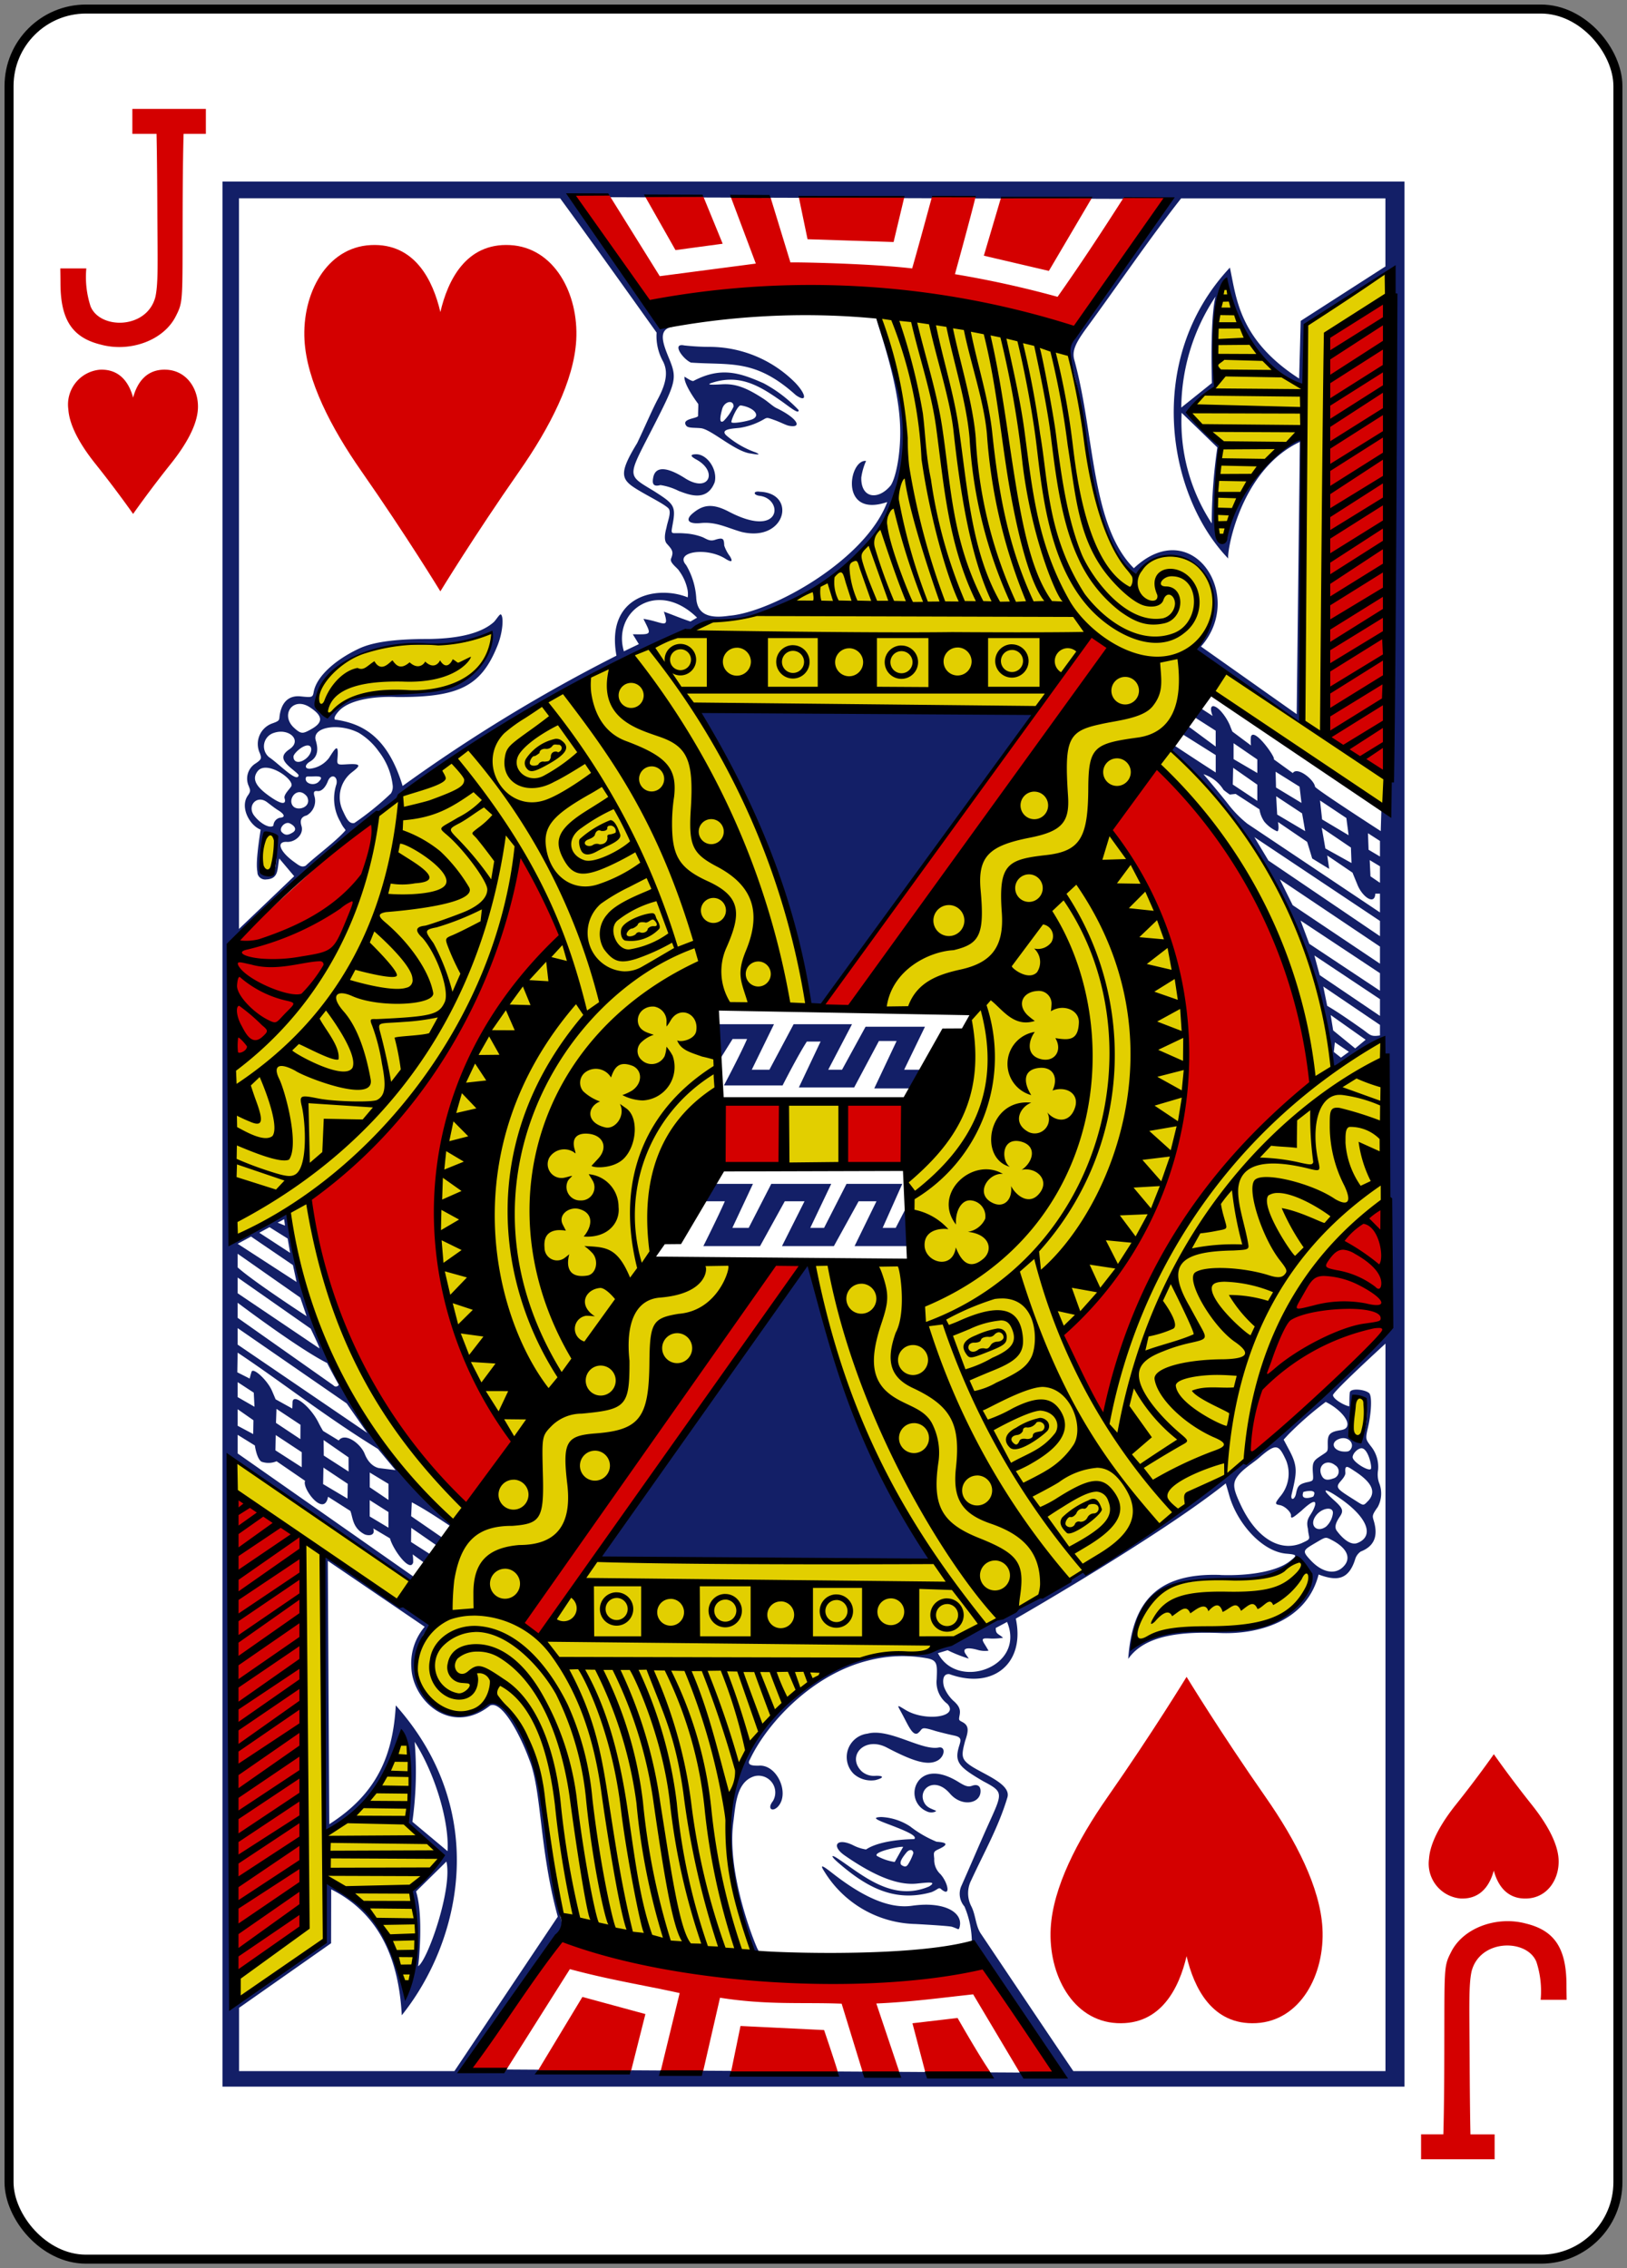 <svg xmlns="http://www.w3.org/2000/svg" xmlns:xlink="http://www.w3.org/1999/xlink" width="179.79" height="250.65" viewBox="0 0 179.79 250.65">
  <rect x="0" y="0" width="179.79" height="250.65" fill="#808080" stroke="none"/>
  <defs>
    <clipPath id="clip-jh">
      <rect width="179.79" height="250.65"/>
    </clipPath>
  </defs>
  <g id="jh" clip-path="url(#clip-jh)">
    <g id="jh-2" data-name="jh" transform="translate(-2480.438 -1155.422)">
      <rect id="rect10346-5-7" width="177.785" height="248.651" rx="8.504" transform="translate(2481.438 1156.422)" fill="#fff" stroke="#000" stroke-width="0.997"/>
      <path id="path10378-7-1" d="M2495.151,1212.221s-1.772-2.543-4.162-5.534c-1.6-2-2.878-4.168-3-6.035a3.864,3.864,0,0,1,3.49-4.375c2.334-.1,3.282,1.644,3.668,3.085.386-1.441,1.333-3.189,3.668-3.085s3.626,2.243,3.49,4.375c-.119,1.867-1.4,4.034-3,6.035-2.391,2.991-4.162,5.534-4.162,5.534Z" fill="#d40000"/>
      <path id="path10380-5-9" d="M2645.512,1349.273s-1.772,2.544-4.162,5.535c-1.6,2-2.878,4.168-3,6.035a3.864,3.864,0,0,0,3.49,4.375c2.334.1,3.282-1.644,3.668-3.085.385,1.441,1.333,3.189,3.668,3.085s3.626-2.243,3.49-4.375c-.119-1.867-1.4-4.034-3-6.035C2647.283,1351.817,2645.512,1349.273,2645.512,1349.273Z" fill="#d40000"/>
      <path id="path35-67-2-8-6" d="M2495.064,1167.456v2.755h2.672s.065,2.655.088,8.288c.021,5.469.132,8.182-.216,9.74-.936,3.59-6.132,3.61-7.164,1.028a10.457,10.457,0,0,1-.468-4.181H2487.1s.017.762.021,1.693c.016,4.037,1.351,5.968,4.475,6.729,3.213.868,6.968-.457,8.3-3.205.795-1.566.7-1.674.724-11.144.011-6.319.107-8.948.107-8.948h2.46v-2.755Z" fill="#d40000"/>
      <path id="path35-6-7-4-8-8" d="M2645.6,1394.038v-2.754h-2.672s-.065-2.656-.088-8.288c-.021-5.469-.132-8.182.216-9.74.936-3.59,6.132-3.61,7.164-1.028a10.461,10.461,0,0,1,.468,4.18h2.872s-.017-.761-.021-1.692c-.016-4.037-1.351-5.968-4.475-6.729-3.213-.869-6.968.456-8.3,3.2-.8,1.566-.7,1.673-.724,11.144-.012,6.319-.107,8.948-.107,8.948h-2.46v2.754h8.131Z" fill="#d40000"/>
      <g id="g3347-7-8-1">
        <g id="g3498-4-3-9">
          <g id="g2997-9-2-6">
            <g id="g3884-5-1-3">
              <g id="g3000-2-1-2">
                <path id="path2993-7-5-1" d="M2633.909,1185.433l-9.168,5.994-.127,6.991c-5.437-2.617-7.8-6.9-8.656-11.923-1.538,1.945-1.232,11.768-1.232,11.768a11.039,11.039,0,0,0-2.8,2.53,30.122,30.122,0,0,0,3.359,3.925c-.017-.044-1.138,10.227.218,10.636,1.239-4.377,2.888-8.2,8.962-12.2,0,0,.092,16.306-.3,32.059-2.57-1.773-8-4.96-11.513-8.22,4.551-5.888-.089-13.562-6.881-8.465-4.4-2.39-5.078-13.678-6.167-19.591-.21-1.186-1.234-4.664-1.234-4.664s-14.506-4.024-20.735-3.7c5.231,13.674,4.216,30.338-18.938,33.46-11.094,5.089-23.91,10.761-36.367,21.358-2.295,15.778-10.408,23.546-16.137,27.843.041,6.394-.043,12.724.22,19.177-.006.04,5.229-3.446,6.051-2.8,4.374,28.517,20.393,34.171,18.791,34.961-.258.127-5.249,5.273-5.249,5.273l-19.551-12.918c-.67,19.717-.282,39.823,0,59.574,3.452-1.958,9.8-6.639,9.8-6.639l.1-6.708c-.029-.638,8.891,5.588,8.912,13,.7.474,2.217-10.672.831-11.878l3.656-3.784-3.938-3.8s1-6.312-1.041-9.947a14.15,14.15,0,0,1-8.211,10.918s-.135-30.423-.313-30.45l12.288,7.8c-6.654,9.09,5.059,12.041,6.43,7.617,7.557,7.064,4.648,15.509,7.953,25.53l21.444,3.946c-8.838-16.447.753-35.187,18.108-33.847a42,42,0,0,0,6.2-3.319,65.9,65.9,0,0,0-4.883-6.821l-37.146-.615,17.316-32.565-11.389-.367s9.255-19.689,7.256-21.276c-.7-.557-.409-6.9-.409-6.9l10.173.379c.4-4.544-4.92-21.861-12.429-33.185l41.751.375-23.5,32.88,12.623.363-7.532,15.521,1.207,12.1-11.2.364c1.931,16.782,14.36,34.464,18.729,39.924,7.223-1.717,20.709-12.069,29.078-18.506,1.085-11.262,4.95-20.849,15.058-28l.03-18.539s-5.768,3.735-5.767,3.477c.024-4.013-2.062-12.366-5.908-19.812-4.128-7.989-10.9-15.225-12.463-15.679,3.584-5.439,5.114-5.926,5.062-6.012l19.523,12.558Zm-98.4,39.531a22.781,22.781,0,0,1-7.1,1.405c-5.913.3-10.422.784-12.821,5.648-.487,1.481.581,2.026,1.366,2.414C2521.413,1228.88,2533.258,1236.212,2535.508,1224.964Zm-26.247,25.472c0,.784.874,2.065,1.312.735a5.035,5.035,0,0,0,.03-3.436C2509.416,1247.065,2509.276,1249.668,2509.261,1250.436Zm64.029,26.856-5.774.027-.034,6.8,5.811,0Zm56.716,33.839c-.127.675-.749,3.712.66,3.184C2632.328,1313.031,2630.913,1307.127,2630.006,1311.131Zm-5.435,17.064c-.682-1-2.791,1.481-4.522,1.574-7.693.412-13.36-.62-14.318,7.452,4.436-2.841,10.652-1.546,14.656-2.464C2623.282,1333.793,2626.6,1331.164,2624.571,1328.195Z" fill="#e2cf00"/>
                <path id="path3504-0-2-5" d="M2505.024,1386.01V1175.485h130.614V1386.01ZM2511,1249.573c.112-2.025-.718-2.863-1.438-1.471-.17.33-.729,3.849.6,3.966C2511.032,1252.145,2510.953,1250.442,2511,1249.573Zm-2.107,2.376c-.008-.478-.3-.686.348-4.846-1.241-.48-2.315-2.5-1.411-3.777.352-.5.249-.608.1-1.027a1.979,1.979,0,0,1,.789-2.536c.612-.421.639-.533.443-1.088a2.409,2.409,0,0,1,1.331-3.3c.944-.329.762-.376.862-.977.222-1.344.963-2.157,2.307-2.021,1.25.126,1.333.127,1.44-.486.3-1.695,2.345-3.546,5.02-4.8,1.328-.625,3.53-1.067,7.748-1.056,2.416-.042,5.429-.366,7.119-1.855.279-.261.666-.948.8-.854.315.217.239,1.905-.378,3.444-1.8,4.484-4.234,5.72-11.116,5.679-2.051-.1-5.074.18-6.356,1.489-.381.406-.636.789-.493,1,2.852.406,5.779,1.7,7.483,7.339a176.693,176.693,0,0,1,23.63-14.4c-1.228-6.743,4.6-7.783,7.872-6.442a2.474,2.474,0,0,0-.043-.95,5.28,5.28,0,0,0-.908-1.984c-.152-.305-1.07-.885-.889-1.343.3-.751.165-.958-.462-1.649-.406-.449-.136-1.409-.038-1.8.129-.723.6-1.754.184-2.142-.647-.6-2.853-1.618-3.989-2.427-1.256-.916-1.28-1.74.56-4.752.839-1.752,1.631-3.633,2.3-4.891,1.011-1.9,1.115-3.157.5-4.248a5.763,5.763,0,0,1-.65-3.072s-7.552-10.608-10.664-14.845h-35.485v80.742l6.1-5.827-1.652-1.96c-.233,1.138-.021,2.251-1.421,2.316A.868.868,0,0,1,2508.893,1251.949Zm21,108.037c.2-3.2-1.328-8.449-3.631-12.083a40,40,0,0,1-.255,8.831Zm55.756,8.361c-.278-.09-2.6-.232-4.054-.31a12.137,12.137,0,0,1-10.058-5.794c-.514-.79-.3-.754.84.14,3.206,2.513,6.207,4.015,8.842,3.638,3.736-.534,5.751.84,5.233,2.44C2586.359,1368.741,2586.328,1368.567,2585.646,1368.347ZM2573,1361.2c-.748-.65-.8-.942.084-.35,2.711,1.81,5.985,4.766,10.03,3.035.839-.54.067-.469-1.337-.319-2.147.229-4.762-.864-7.98-3.092-1.571-1.088-.879-2.007.89-1.154a4.619,4.619,0,0,0,1.453.479c1.741-1.16,5.4-1.146,5.316-1.14.417-.359-.95-.931-2.986-1.7-1.321-.5-1.641-.706-.657-.745a6.325,6.325,0,0,1,3.187,1.03,12.431,12.431,0,0,0,2.933,1.7c.8.064,1.613.179.243.816-.623.29-.568.364-.5,1.065a2.143,2.143,0,0,0,.681,1.7c.85.94,1.221,2.689.008,1.594-.261-.121-.288.112-1,.4-4.193,1.187-7.317-.665-10.367-3.319Zm7.738.313a5.458,5.458,0,0,0,.633-1.318c-.081-.511-.534-.351-.763-.063-.391.481-.939,1.19-.488,1.432C2580.329,1361.677,2580.537,1361.773,2580.734,1361.512Zm-1.431-.332.932-1.666c-.231-.108-3.387.546-2.892,1A5.754,5.754,0,0,0,2579.3,1361.18Zm3.554-5.59a2.205,2.205,0,0,1-.783-3.538c.9-.928,2.434-.849,4.265.281.645.4,1.041.6,1.482.437.739-.273,1.021.143.96.724-.133,1.278-2.118,1.591-3.37.132-1.656-1.929-3.455-.583-2.928.812.269.71.791.82,1.389,1.087C2583.872,1355.664,2583.275,1355.814,2582.857,1355.59ZM2576.3,1347c2.382-.644,5.924,1.883,7.844,1.539.833-.178.715,1.024-.149,1.46-1.011.509-2.447.167-5.494-1.427-2.509-1.36-4.54.894-2.863,2.576a2.036,2.036,0,0,0,1.528.514c.848-.04,1.1.193,0,.475a2.907,2.907,0,0,1-2.365-.668A2.611,2.611,0,0,1,2576.3,1347Zm-50.411-7.38a6.22,6.22,0,0,1,1.48-4.429l-10.706-7.285.16,29.1c5.3-3.377,7.045-7.635,7.35-13.13,10.473,11.766,7.2,26.088.663,34.245-.269-4.992-1.755-10.891-7.8-13.914l-.011,5.954-10.17,7.138v6.992h23.8l11.419-17.063c-2.066-7.585-1.755-13.9-3.153-17.367-1.048-2.853-3.039-6.539-4.325-5.967C2530.25,1347.342,2525.976,1343.311,2525.891,1339.617Zm9.009,3.358c3.709,2.678,4.7,7.055,5.458,10.945.026.033,1.947,13.188,2.008,13.365a1.714,1.714,0,0,1-.47,1.989c-3.424,4.711-10.119,14.816-10.119,14.816l65.616.387c-3.5-5.108-6.235-10.158-9.561-14.358a10.225,10.225,0,0,0-.814-4.02,2.134,2.134,0,0,1-.316-2.33c.96-2.152,1.944-4.485,2.832-6.461,1.7-3.784,1.891-3.815-.427-5.044-2.747-1.6-3.237-2.127-2.661-3.959.21-.666.237-.933-.614-1.107-.394-.081-1.352-.311-2-.49-1.854-.586-1.317-.222-2,.26-.517.255-.961-.727-1.567-1.888-.7-1.334-.872-1.366.28-.679,2.133,1.273,5.92.778,4.586-.695a3,3,0,0,1-1.185-2.714c.068-1.614.093-2.087-1-2.312a15.271,15.271,0,0,0-6.6.248c-6.193,1.551-11.162,6.94-13.046,10.944-.424.7.55.662.971.665,2.029-.182,3.469,3.062,2.141,4.517-.614.649-1.227.251-.571-.592a1.854,1.854,0,0,0-2-2.77c-2.057.591-2.115,3.258-2.37,5.116-.7,5.355,2.011,12.514,2.675,13.975,0,0,.145.218.095.217s-.375.3-.514.144c-.476-.542-1.678-4.923-2.33-8.052-1.263-8.656.97-16.615,8.15-21.136,6.36-4.6,9.563-3.611,13.174-3.824a45.817,45.817,0,0,0,4.24-1.757c11.326-5.925,21.648-11.719,31.146-19.415,6.943-5.254,10.255-9.516,16.206-14.885l-.6-30s-.6-.5-.6-.977c.39-2.008-3.122,1.339-5.376,2.461-1.419-13.764-8.84-27.3-17.835-35.214l.37-.506s3.008,1.992,4.51,2.94v-1.919l-3.622-2.276c-.162-.7-.071-.808.719-.811l2.9,2.146v-1.752l-2.346-1.5.751-.95,1.257.818c-.533-1.387.221-1.338,1-.419a5.857,5.857,0,0,1,.913,1.472c.067.195.268.673.268.673l2.058,1.536a4.167,4.167,0,0,1-.006-.978c.347-1.088,2.831,2.423,2.519,2.506l2.107,1.523c.5-.763,2.377.757,2.454,1.506.165.326,7.263,4.906,7.263,4.906l.077-2.53.765-1,.345-58.437-9.424,6.043-.1,7.074c-4.452-1.444-8.308-7.913-8.873-11.947-.289-.159-1.579,7.957-.9,11.509a31.9,31.9,0,0,0-3.143,2.944l3.57,3.918a73.1,73.1,0,0,0-.547,8.981c.145,1.414.173,1.558.595,1.56a.728.728,0,0,0,.651-.692c.839-3.569,3.593-9.138,8.359-11.034.315-.01-.026,31.836-.026,31.836l-11.827-8.093c-.589-.508.773-.475,1.6-3.171,2.143-6.951-5.291-9.407-8.163-5.382-.472,0-2.446-2.449-2.741-3.471-2.187-4.421-2.606-9.431-3.031-13.45a52.031,52.031,0,0,0-1.479-6.627,2.536,2.536,0,0,1,.312-2.556c2.748-5.681,8.043-9.589,10.047-15.326l-65.788-.213c4.167,3.45,7.784,13.075,11.582,14.312-1.82.236-1.2,1.831-.495,3.548.869,2.109.773,2.545-1.431,6.891-3.231,6.371-3.405,5.812-.181,7.783,1.99,1.278,2.352,1.558,2.059,3.293s-.374,1.2,1.269,1.341a6.593,6.593,0,0,1,1.975.415c.45.2.784.488,1.362.3.973-.32,1-.084,1.036.632a4.092,4.092,0,0,0,.618,1.168c.375.616.2.719-.487.285-2.115-1.337-5.652-.766-4.351.687a8.111,8.111,0,0,1,1.121,3.578c.082,1.77,1.229,2.4,3.635,2.033,4.624-.345,15.048-6.1,17.476-12.566-5.339,1.823-4.241-4.749-2.339-4.542a6.771,6.771,0,0,0-.528,1.831c-.058,2.35,1.905,2.532,3.257.867.589-.874,1.3-4.123.951-7.789-.425-4.441-2.219-9.409-2.544-10.642,7.635,18.281.624,26.32-10.1,31.566-4.11,1.721-4.673,1.711-7.095,1.824a21.011,21.011,0,0,0-4.742,1.485c-9.18,4.4-20.462,9.875-30.554,18.05a126.952,126.952,0,0,0-18.711,16.433l-.024,32.255c1.72-.268,4.511-1.948,6.164-2.914,1.894,12.047,8.071,26,18.3,34.342-.006,0-.242.455-.247.451-1.458-.971-2.914-1.936-4.326-2.68l-.073,1.535,3.443,2.374c.091.369-.59.884-.59.884l-2.842-1.97-.022,1.564,2.2,1.407c.595.6-.72.908-.72.908l-1.3-.947a5.5,5.5,0,0,1,.054.894c-.34,1.154-2.223-1.4-2.563-2.666l-1.852-1.1c.263.753-.4.858-.925.67-1.391-.708-1.314-1.9-1.6-2.6l-2.465-1.568c-.424,2.355-2.929-.962-2.533-1.756L2511,1316.9a2.289,2.289,0,0,1-1.672.046c-.537-.352-.726-1.789-.726-1.789l-1.9-1.177v2.06l19.492,13.651-.281.53-20.333-13.953.824,60.558,9.913-6.878c-.19-2.266.227-4.29.04-6.873,5.093,3.18,6.807,5.343,9.053,12.021a19.161,19.161,0,0,0,.546-10.823,9.711,9.711,0,0,0,3.224-3.719c-1.225-1.691-2.423-2.166-3.713-3.735-.1-1.913,1.016-7.611-.483-9.49,0,0-2.738,8.277-8.637,10.766-.179-8.74.024-30.712.024-30.712s6.063,4.2,9.154,5.9c1.453.778,2.466,1.266,2.485,1.819.01.282-.574.641-.83,1.038a10.291,10.291,0,0,0-.569,4.459,4.6,4.6,0,0,0,1.372,2.877C2529.928,1345.549,2533.49,1344.572,2534.9,1342.975Zm11.735-15.467,23.319-32.719a110.916,110.916,0,0,0,13.567,33.062Zm11.53-34.39s1.628-3.236,2.374-4.952h-2.856l1.708-1.922h4.253l-2.275,4.862h1.805l2.495-4.862h6.626l-2.317,4.862h1.526l2.479-4.862h6.161l-2.167,4.862h1.443l1.266-2.453.309,4.465h-6.12l2.419-4.952h-1.972l-2.733,4.952h-5.734l2.487-4.952h-2.18l-2.731,4.952Zm18.883-17.423,2.472-5.239h-1.956l-2.734,5.129h-6.111l2.4-5.07-1.522.005c-1.032,1.6-2.679,4.846-2.679,4.846h-6.481s1.833-3.444,2.556-5.129h-1.6l-1.3,2.081c-.459-.776-.157-2.84-.233-3.716h6.108l-2.454,5.027h1.949l2.676-5.027h6.45l-2.627,5.027h1.527l2.6-4.752h6.563l-2.3,4.752h2.026l-.893,2.066Zm-6.037-9.129-1.237.234c-1.584-13.576-9.073-27.416-12.244-33.13l37.266.525Zm43.756-78.382a22.43,22.43,0,0,0-3.791,12.274l3.385-2.712C2614.146,1189.943,2614.767,1188.184,2614.767,1188.184Zm-3.753,12.851a20.478,20.478,0,0,0,3.33,12.225,57.9,57.9,0,0,1,.62-8.394Zm-92.262,109.473-12.05-8.325v1.824l14.322,9.758Zm-2.171-4.468c-3.228-1.626-9.879-6.658-9.879-6.658v1.665l10.588,7.462a.344.344,0,0,0,.586-.077C2517.459,1307.727,2516.957,1306.767,2516.581,1306.04Zm-2.957-7.228-6.922-4.845v1.507c1.775,1.595,7.616,5.39,7.616,5.39Zm-6.922-5.947,6.512,4.222-.405-1.869-4.626-3.151Zm117.028-58.528.349-30.086c-6.786,3.218-8.131,12.6-7.905,12.9-6.755-6.982-9.3-22.036.174-32.16.712,3.247.951,7.957,7.653,12.261l.172-6.372,9.361-6.017v-7.526h-22.571c-3.494,4.439-6.986,9.6-10.442,14.311-1.3,1.766-1.621,2.6-1.372,3.52,2.272,8.191,1.817,18.275,6.587,23.044,6.4-6.035,12.392,3.05,7.418,8.652Zm-97.313,130.1c.866,2.74.27,8.267.215,8.267,1.033-.564,3.842-8.567,3.139-11.574m32.6-146.932c-1.593-.453-2.793-1.14-4.475-.979-1.324.138-1.774-.3-.966-1.025,1.056-.9,2.079-1.267,4.037-.24,5.888,3.089,6.07-1.423,3.418-1.742-.752-.091-.717-.573.033-.451C2568.529,1209.924,2567.275,1215.391,2562.368,1214.2Zm-6.886-4.506a6.761,6.761,0,0,0-2.065-.669c-.875.236-.905-.246-.8-.817.252-1.378,1.657-1.128,3.513.057,2.661,1.7,3.68-.743,1.259-2.061-.814-.443-.562-.566-.087-.586,1.261-.052,2.449,1.67,2.114,3.078C2558.567,1210.95,2556.508,1210.065,2555.482,1209.69Zm7.8-4.171c-1.721-.3-4.214-2.62-5.371-2.779-.65-.075-1.415.005-1.623-.257-.636-.8,1.165-.8,1.288-1.093,0-.676.046-1.1.019-1.33-.317-.432-1.57-2.159-1.526-3,.03-.052.657.463.979.464,3.073-1.625,5.174-.9,7.768.245a14.936,14.936,0,0,1,3.872,2.966c.059.577-1.173-.505-2.136-1.153-2.372-1.654-4.506-2.83-7.484-1.849-.464.159-.384.245,1.142.152,1.491-.091,2.712.367,4.616,1.613.473.31,1.044.838,1.385,1,2.4,1.146,2.918,2.271,1.393,1.966-.326-.065-.959-.406-1.58-.626-1.095-.389-.708-.271-1.762.221a7.568,7.568,0,0,1-1.991.624c-.561.094-2.378.079-1.574.849a10.194,10.194,0,0,0,3.241,1.879C2564.633,1205.729,2564.094,1205.662,2563.277,1205.519Zm.2-3.731c1.122-.416.245-1.36-1.185-1.568-.328-.048-1.027,1.5-1.042,1.828C2561.242,1202.291,2562.867,1202.017,2563.481,1201.788Zm-3.1.167a5.6,5.6,0,0,0,1.12-1.612c.005-.8-1.019-.579-1.256.257C2559.962,1201.615,2559.937,1202.24,2560.385,1201.955Zm-3.585-6.464c-.922-.409-2.176-2.2-.742-1.9a26.63,26.63,0,0,0,2.957.159,13.383,13.383,0,0,1,9.3,3.96c1.247,1.3,1.328,2.263.063,1.367C2563.9,1195.044,2561.144,1195.8,2556.8,1195.491Zm34.926,139.162-1.251.668c0,.7.253.588.807,1.08a7.131,7.131,0,0,1-1.329.088c-.915-.06-1.124-.045-.72.6.187.3.443.739.443.739a2.853,2.853,0,0,1-1.243-.1c-1.13-.311-1.71-.155-1.282.476.118.174.345.5.345.5a15.385,15.385,0,0,1-2.342-.928l-1.069.326c2.133,4.179,9.72,1.543,7.641-3.452Zm37-5.963c1.172-.987.6-2.2-1.11-3.084-.713-.37-.643-.375-1.8.306-1.424.839-1.525.883-.51,1.962C2626.535,1329.177,2627.867,1329.416,2628.729,1328.69Zm-4.353-2.79c1.079-.48.678-.4.6-1.529-.314-1.3.421-1.394.785-2.61.15-.665-.411-.42-1.5.6-.9.757-1.166.942-1.163.574.1-.308-.618-1.1-1.262-1.2-.544-.091-.492-.216.039-.906a3.915,3.915,0,0,0,.684-4.041c-.783-1.683-1.041-1.93-2.772-.46-.886.818-2.138,1.446-2.742,2.458-.433.745-.183,1.465.5,2.929,1.709,3.652,4.351,5.293,6.824,4.193Zm6.061.032c1.9-.748,1.134-2.807-1.838-4.882-1.791-1.251-2.3-1.238-.778.118.973.867,1.125,1.173.708,1.8-.347.52-.713,1.132-.367,1.608C2628.706,1325.322,2629.635,1326.247,2630.437,1325.932Zm-107.067-3.424-2.073-1.313v1.8l2.073,1.242Zm103.593,1.622a2.377,2.377,0,0,0,.767-1.465c.093-.835-1.263-.635-1.91.289C2625.091,1323.993,2625.953,1324.843,2626.963,1324.13Zm4.641-2.826c.945-.993.485-2.05-1.454-3.31-.749-.492-1.13-.813-1.038.162.028.3-.3.691-.507.926-.672.755-.373.89,1.542,2.108C2631.123,1321.81,2631.072,1321.864,2631.6,1321.3ZM2523.37,1319.4l-2.073-1.255v1.629l2.073,1.4Zm-4.532,1.627.027-1.635-2.685-1.79-.039,1.821Zm105.608-.661c-.346.935,1.046.511,1.126.416.241-.473.028-.517-.091-.567C2625.237,1320.106,2624.289,1320.27,2624.446,1320.361Zm.607-1.181c.477-.155.533-.1.467-.958-.1-1.3.095-1.407.958-1.98.689-.458.7-.389.683-1.188-.013-.964.053-1.379,1.318-1.576.517-.08.813-.208.856-.617.073-.689-1.031-1.852-2.4-2.523a36.57,36.57,0,0,0-4.126,3.6l-.523.565.626,1.176c.976,1.835.816,2.51.242,4.942-.118.652.383.557.514-.227C2623.836,1319.663,2623.936,1319.4,2625.053,1319.18Zm4.675-6.49c-.236,1.478.527,2.386,1.247,1.652a8.879,8.879,0,0,0,.45-4.179C2629.944,1308.574,2629.786,1312.335,2629.728,1312.69Zm-23.834,24.467c5.5-3.231,12.571-.59,16.554-3.24,1.858-2.053,3.725-3.362,2.672-4.778-.82-1.1-1.353-1.272-1.353-1.272a9.119,9.119,0,0,1-7.2,2C2609.409,1329.621,2606.025,1331.876,2605.894,1337.157Zm9.4-7.692c3.5.122,6.351-.489,7.653-1.508.809-.632.931-.743-.336-.846-2.721-.22-5.476-3.384-6.339-6.453-.176-.631-.383-1.317-.383-1.317-7.249,5.8-23.2,14.944-23.2,14.944,1.059,4.94-2.509,7.887-7.342,6.132-.841-.076-.731,1.009-.573,1.455a4.154,4.154,0,0,0,.962,1.441c.719.618.853,1.027.745,1.619s-.1.565.312.784c.726.39.689.946.293,2.092-.427,1.612-.457,2.018.7,2.786,1.487.958,4.405,2.006,3.974,3.447-.976,3.267-2.58,6.079-3.989,9.135a3.153,3.153,0,0,0,0,2.9c.512,1,.453,2.194,1.115,3.111,3.664,5.456,6.82,10.174,10.158,15.1h34.494V1303.9s-5.819,5.319-5.8,5.694c.02.448,1.264,1.148,1.8,1.237.022-.243,0-1.2.066-1.536.049-.486,1.6-.36,2.118.063.36.3.25,2.23-.115,3.8-.3,1.288-.257,1.3.294,2.049a3.628,3.628,0,0,1,.815,2.7,2.866,2.866,0,0,0,.115,1.376,3.131,3.131,0,0,1-.148,2.676c-.595.83-.6.957-.475,1.4.488,1.539.306,2.848-1.4,3.515a1.588,1.588,0,0,0-.6.792c-.745,2.461-2.144,2.458-4.057,1.749-1.354,5.3-6.863,6.625-10.831,6.469-4.134-.164-8.338.147-10.209,2.859.438-6.424,3.3-9.521,10.194-9.281Zm12.475-10.668a.8.8,0,0,0,.2-1.469c-.906-.724-1.947.013-1.522,1.06C2626.686,1318.975,2627.088,1319.053,2627.77,1318.8Zm-108.816-2.332-2.754-1.913.016,1.714,2.744,1.766Zm5.193,1.408-1.948-2.344c-5.743-3.523-10.721-7.463-15.5-10.636l-.037,2.172,1.366.691s.116-.478.209-.753c.176-.518,1.754.939,2.258,2.106.125.291.4.94.4.94l1.841,1.019s.027-.523.028-.669c.007-1.112,1.975.418,2.873,2.235.217.441.5.908.5.908l1.732,1.055c.684-.937,2.425.345,2.871,1.483.565,1.442,1.559,1.567,1.6,1.572Zm-10.366-.316,0-1.664-2.87-1.893-.037,1.687Zm118.167.136c.074-.436-.355-2.136-1-2.231-.4-.06-1.033.552-1.036.98C2629.91,1317,2631.866,1318.166,2631.948,1317.693Zm-2.335-2.019c.627-.687-.164-1.582-1.123-1.271-1.138.369-.744,1.4.53,1.426C2629.3,1315.833,2629.475,1315.825,2629.613,1315.674Zm-115.981-1.224.011-1.587-2.652-1.758-.055,1.551Zm-5.214-.56.026-1.527-1.742-1.218v1.829Zm.063-4.576-1.779-1.163v1.656l1.859,1.066Zm7.227-5.035c-.185-.489-.936-2.037-.936-2.037l-8.07-5.65v1.739l9.028,6.09Zm-3.777-13.426-.095-.708-.718.384Zm-1.71.176-1.129.613,3.41,2.224-.274-1.581Zm118.4-18.74.879-.639-1.553-1.055-.116,1.071Zm1.573-1.016,1.155-.957-3.864-2.732.274,1.7Zm2.738-1.43v-1.167l-6.266-4.244.434,2.133c1.1.64,2.454,1.576,3.865,2.57C2631.859,1269.768,2631.862,1270.012,2632.932,1269.843Zm0-2.162v-1.852l-7.248-4.828.589,2.174Zm0-2.782,0-1.941-8.775-5.815.961,2.568Zm0-4.877-11.061-7.425,1.415,2.846,9.646,6.466Zm0-2.836-13.882-9.263,1.559,2.593,12.323,8.357Zm0-3.012h-.519c-.041,1.327-1.475.364-2.014-1.1-.408-.977-.5-1.223-.5-1.223l-2.795-1.9c.058.386.22,1.486.22,1.486l-1.883-1.154s-.544-1.825-.562-1.837l-3.217-2.193c.068.373.122.99-.087,1.032a3.836,3.836,0,0,1-1.426-1.072,3.264,3.264,0,0,1-.536-1.363l-2.625-1.7-.654.07s-.354-.24-.687-.511a4.052,4.052,0,0,0-2.222-1.74s1.847,2.164,2.835,3.442a12.3,12.3,0,0,0,2.006,2.023l14.665,9.813Zm0-3.027-1.133-.683.083,1.792,1.05.716ZM2518.6,1247.2c.07-.113-.22-.242-.539-.945a5.073,5.073,0,0,1-.445-4.176c.2-.873-.589-1.247-.952-.317-.283.724-.722,1.131-1.142,1.079-.4-.05-.481.117-.309.666a1.849,1.849,0,0,1-.882,2.021c-.642.165-.759.573-.579,1.164.3.981-.756,1.811-1.585,1.763-1.281-.073-.779,1.1.766,2.211.571.413.827.636,1.277.427C2515.38,1249.99,2517.554,1248.405,2518.6,1247.2Zm111.184,3.59-.064-1.708-3.223-2.183.4,2.286Zm3.146-.716v-1.721l-1.326-.855.068,1.829Zm-121.317-2.666c.309.314.616.342,1.106.046.566-.3.349-.744-.242-1.036C2511.926,1246.13,2511.152,1247.018,2511.615,1247.412Zm-.962-.754a.936.936,0,0,1,.7-.864c.662-.04.545-.394-.212-.854-.356-.216-.985-.72-1.215-.887-1.132-.824-2.226.448-1.385,1.524C2509.242,1246.477,2510.281,1247.011,2510.653,1246.658Zm118.815,1.066-.25-1.9-2.911-1.941.23,2.094Zm-105.82-4.634a1.37,1.37,0,0,0,.191-.834,7.518,7.518,0,0,0-1.537-3.779,7.331,7.331,0,0,0-2.208-2.063c-2.226-1.149-5.2-.654-4.765.825.307,1,.236,1.837-.62,2.339-.581.342-.655.8-.04.8a3.077,3.077,0,0,0,2.124-1.189c.7-1.1,1.095-1.739.939.055-.066.751.028.7,1.188.635,1.574-.081,1.282.214.362.925a3.479,3.479,0,0,0-.929,4.276c.419.922.708,1.412,1.253,1.289A32.157,32.157,0,0,0,2523.648,1243.09Zm100.678,2.219-2.865-1.892.113,2.024,3.093,1.832Zm-109.957-1.851c-1.051-1.33-2.283.368-1.486,1.111C2513.461,1245.078,2514.92,1244.557,2514.369,1243.458Zm-2.483.185c-.131-.414.628-1.08.748-1.344.347-.77-2.762-2.913-3.73-1.643-.666.875-.2,1.75,1.593,2.947C2511.581,1244.326,2512.1,1244.325,2511.886,1243.643Zm112.161-1.283-2.648-1.654.046,1.747,2.813,1.7Zm-4.668,1.564v-1.785l-2.668-1.866-.044,1.848Zm-103.728-2.11c.485-.48.321-.636-.615-.588-.592.031-.773-.068-.813.2C2514.135,1242.031,2515.154,1242.307,2515.651,1241.814Zm-2.22-.675c.048-.124-.287-.368-.833-.827-1.042-.877-1.16-1.422-.158-2.1,1.429-.974-.069-2.36-1.728-1.8a1.554,1.554,0,0,0-.548,2.68C2511.256,1239.819,2513.235,1241.921,2513.431,1241.139Zm105.948-1.784-2.624-1.8v1.758l2.624,1.535Zm-105.454.115c1.169-.6,1.231-2.1.061-1.547-.483.226-1.115.839-1.117,1.117C2512.866,1239.58,2513.328,1239.775,2513.925,1239.47Zm.858-3.44c1.515-.816,1.283-1.574-.226-2.523-1.842-1.059-3.132.972-1.615,2.354C2513.736,1236.585,2513.921,1236.495,2514.783,1236.03Zm1.965-1.472c2.462-2.654,4.095-2.518,7.346-2.447,8.386.076,10.957-3.945,10.691-6.763-4.075,2.03-7.713.94-11.592,1.527-6.693,1.5-7.478,4.656-7.945,6.463Zm33.62-9.039c2.161.019,2.064.085,1.175-1.7,2.1.289,2.953,1.3,2.258-.8,1.116.4,1.784.706,2.937,1.086l.731-.425c-4.451-4.345-9.387-.663-8.087,3.72l1.654-.793Z" fill="#131f67"/>
                <path id="path3502-5-8-1" d="M2561.231,1384.336l1.035-5.031,9.238.451s1.073,3.157,1.507,4.58Zm-21.334-.123,4.9-8.119,6.96,1.894-1.6,6.347Zm13.538.122,2.109-8.667c-3.982-.879-7.738-1.457-12.132-2.646l-7.134,11.3-4.292-.114c3.7-4.942,10.451-14.92,10.451-14.92a91.546,91.546,0,0,0,46.83,3.423s5.792,7.665,7.868,11.822l-4.085-.2-5.075-8.525c-3.535.385-7.011.857-10.7,1.011l2.524,7.514h-4.056l-2.3-7.493c-4.423-.171-8.141.175-13.441-.657l-1.87,8.147Zm29.232,0-1.4-5.33,4.986-.584s2.312,4.064,3.578,5.91Zm-44.74-49.52c6.2-9.454,28.075-39.759,28.075-39.759l3.213.131s-19.59,27.367-29.037,41.167Zm-31.622-14.707,7.636,5.516.055,42.939-7.76,5.478Zm31.7-70.248,4.623,9.073c-19.64,18.665-15.787,40.567-5.265,56.19a30.871,30.871,0,0,1-4.325,7.206c-14.236-9.416-18.566-33.889-18.458-34.15C2530.269,1274.147,2532.384,1269.678,2538.006,1249.864Zm80.258,66.891c1.014-13.818,7.752-22.85,15.3-28.369l.386,14.055C2629.01,1307.2,2623.783,1312.113,2618.264,1316.755Zm-20.508-13.919c17.2-16.112,17.787-38.993,5.257-55.789l5.128-7.183c7.269,7.8,14.4,15.98,17.43,34.982-10.893,8.612-20.518,22.843-23.079,37.207Zm-23.7-18.747-.032-6.584,6.434-.033-.184,6.575Zm-13.6-.051-.092-6.562,6.361.046-.1,6.652Zm11.015-17.57s21.32-29.933,29.688-40.737l1.778,1.312-28.353,39.592Zm-49.8-20.932c-.021,11.81-7.568,21.168-15.277,27.273l.1-13.445Zm112.014-56.989.045,52.418-7.205-4.351.611-43.959Zm-34.341,3.1c-16.264-4.242-31.081-5.511-46.659-2.163-2.03-2.428-8.852-12.543-8.852-12.543l3.938.058,5.573,8.947,10.617-1.391-2.734-7.278,4.377.019,2.182,7.137c-.023-.056,8.637.086,13.45.658.765-2.65,2.188-7.917,2.188-7.917l4.822,0c-.619,2.531-2.283,8.552-2.283,8.552a112.239,112.239,0,0,1,11.341,2.5c2.57-3.643,4.959-7.287,7.284-10.93l4.7-.022C2607.9,1179.625,2599.6,1191.768,2599.344,1191.651Zm-3-6.283-7.186-1.681,1.877-6.351,10.043-.006Zm-41.261-2.3-3.341-5.895h6.428l2.129,5.192Zm14.593-1.2-.974-4.694h11.675l-1.193,5Z" fill="#d40000"/>
                <path id="path3500-9-6-1" d="M2542.982,1176.78l10.383,15.03a83.3,83.3,0,0,1,11.491-1.432,81.507,81.507,0,0,1,12.418.248s1.775,5.374,2.377,8.013a21.659,21.659,0,0,1-.128,10.274c-1.228,3.945-1.877,5.129-4.62,7.838a25.051,25.051,0,0,1-7.877,5.282c-4.11,1.721-4.528,1.711-6.949,1.824a4.565,4.565,0,0,0-2.64.594c-.27.095-.446.377-.687.458a1.5,1.5,0,0,1-.587-.009,164.136,164.136,0,0,0-31.708,18.264c-.092.068-.15.371-.239.444-.646.53-1.242.932-1.872,1.416-.087.067-.281-.052-.367.014a187.582,187.582,0,0,0-16.49,14.683l.19,33.433s4.23-2.181,6.4-3.51A53.912,53.912,0,0,0,2530.2,1323.9l-4.41,6.1-20.318-14.032.283,61.686,10.8-7.526v-6.506c3.22,2.175,6.362,3.022,8.648,12.925,1.827-3.478,1.667-8.659.848-12.121a16.593,16.593,0,0,0,3.58-3.995l-4.015-3.572s1.04-8.649-.853-10.391c-1.5,3.926-2.692,8.087-8.288,11.116l-.07-30.048c2.789,1.772,5.427,3.767,8.184,5.585l.381-.076,2.852,1.96s-.3.613-.579,1.033c-3.467,5.273,2.31,11.741,7.008,7.849,1.84-1.523,5.293,4.813,5.944,10.907.663,3.937,1.02,8.825,2.087,12.244a1.7,1.7,0,0,1-.5,2.163c-3.6,5.081-10.838,15.32-10.838,15.32h5.214l.377-.6h-3.843c3.311-4.419,6.469-9.568,9.9-13.881,12.8,4.831,33.762,5.948,46.422,3.018,2.615,3.678,5.157,7.534,7.672,11.281h-3.642l.5.785h4.925L2588.1,1369.8c-7.152,2.134-24.585,1.3-24.268,1.125,0,0-.049-.118-.652-1.856-2.994-9.692-3.271-18.294,4.238-25.246,3.988-3.558,8.444-5.9,13.419-5.459,2.224-.044,2.267-.165,3.194-.585a11.327,11.327,0,0,1,1.569-.472l5.04-2.8.665-.133,1.449-.766.3-.356,2.343-1.193.263.021,3.166-1.828.042-.257,1.246-.771.3.315a155.513,155.513,0,0,0,17.445-12.342l.312.117c5.877-4.77,13.867-12.29,16.237-15.146l-.127-14.31-.2-.175-.08-15.846h-.459l-.02-1.955c-2.6.966-5.458,3.386-5.65,3.285a55.8,55.8,0,0,0-17.876-34.847l4.285-5.936,19.9,13.428.054-3.922h.247c.244-15.043.378-54.034.378-54.034l-.2-.019,0-3.113-10.17,6.514-.143,6.58c-4.509-1.477-7.365-6.91-8.312-11.753-1.313.529-1.923,5.627-1.438,12.085a10.743,10.743,0,0,0-3.14,2.852,27.4,27.4,0,0,0,3.68,3.709c-.282.609-.878,9.227-.285,10.3.271.788,1.21.675,1.215-.154,1.371-6.721,7.726-11.131,8.083-10.725l-.155,30.989-11.29-7.938c2.37-2.685,2.869-7.213-.117-9.429a4.439,4.439,0,0,0-6.618,1.075c-3.666-2.4-4.9-11.275-5.435-14.751a42.764,42.764,0,0,0-1.066-6.059,20.42,20.42,0,0,1-.732-3.7,1.91,1.91,0,0,1,.54-1.471l10.977-15.621-5.6-.02-.055.1,4.408.013-9.9,14.1a96.152,96.152,0,0,0-46.858-2.852l-8.162-11.513,3.71-.015-.146-.248Zm8.613.132.157.282,6.415-.02-.1-.238Zm9.512.035.122.339,4.377.016-.134-.332-4.365-.023Zm22.345.12-.043.154,4.822.008.044-.154Zm-14.779,0,.046.2h11.635l.044-.186-11.725-.012Zm22.4.1-.046.164,10.043-.008.085-.156Zm42.376,8.593.031,2.121-6.746,4.3c-.169,9.068-.429,43.951-.429,43.951l-1.615-1.062.317-43.682s5.968-3.847,8.442-5.629Zm-17.7,1.706h.229l.068.491h-.393l.1-.491Zm.479,1.281.177.666-.986-.005.166-.642.643-.019Zm17.029.345v1.384l-5.821,3.648v-1.373Zm-17.966,1.151,1.523.021.254.765h-1.917Zm-37.381.412,1.017.152a47.164,47.164,0,0,1,3.341,15.364c.929,6.475,2.807,12.964,4.112,15.722l-1.493-.015a77.855,77.855,0,0,1-3.98-14.929,28.028,28.028,0,0,1-.162-3.129,47.868,47.868,0,0,0-2.835-13.165Zm1.912.224,1.3.134c.908,3.964,2.232,7.7,2.769,11.688.86,6.37,1.32,12.875,4.383,19.153l-1.215-.011a53.39,53.39,0,0,1-3.749-13.459c-.579-2.745-.585-4.807-.892-7.288a65.179,65.179,0,0,0-2.6-10.217Zm1.975.186,1.3.193c.855,3.936,2.323,8.268,2.711,11.826.792,7.246,1.925,14,4.2,18.791l-.91-.029c-3.521-6.839-3.577-12.932-4.563-19.342-.581-3.774-1.812-7.55-2.742-11.439Zm2.072.3,1.148.178c.8,3.916,2.232,8.349,2.565,12.321a50.7,50.7,0,0,0,4.444,18.032l-1.077.02c-3.15-5.529-3.572-12.316-4.554-19.189C2585.855,1198.942,2584.633,1195.123,2583.87,1191.377Zm49.388.008v1.714l-5.821,3.748v-1.691Zm-47.509.332,1.2.187c.773,3.777,2.21,7.807,2.549,11.485a58.942,58.942,0,0,0,4.316,18.48l-1.107.07a49.254,49.254,0,0,1-4.439-18.065C2587.977,1200.068,2586.517,1195.428,2585.749,1191.717Zm31.7.02.416,1.018-2.789.135.034-1.142,2.339-.011Zm-29.726.355,1.426.279c1.512,6.026,1.909,11.73,2.938,17.457,1.287,7.116,2.643,10.691,3.751,12.018l-1.181.039c-2.881-6.161-3.9-12.286-4.571-18.632-.394-3.743-1.618-7.432-2.363-11.161Zm2.175.407,1.088.22a105.8,105.8,0,0,1,2.451,13.988c1.038,8.465,3.85,14.9,4.448,15.2l-1.2-.054c-2.6-3.607-3.565-9.746-4.844-18.411-.562-3.809-1.122-7.392-1.944-10.944Zm1.751.352,1.218.3s1.1,4.333,1.93,10.083c.691,4.791,1.054,14.219,6.247,19.641,2.592,2.706,7.159,5.057,10.276,2.5a4.249,4.249,0,0,0,1.388-4.914c-1.345-3.266-5.9-2.706-4.385.72.169.822-.9.857-1.647.055a2.11,2.11,0,0,1-.033-2.734c1.172-1.894,4.308-2.089,6.149-.4,2.942,2.89,1.67,7.848-2.055,9.42-4.291,1.829-9.821-1.946-12.011-5.547-3.623-6.275-4.183-12.23-5.032-18.565-.432-3.421-1.264-7.013-2.045-10.566Zm1.837.507,1.236.3c0,.017,1.357,6.1,1.806,9.713.554,4.459,1.166,9.714,3.07,13.77a15.312,15.312,0,0,0,4.648,5.879c1.5,1.063,2.84,1.735,4.832,1.3,2.3-.5,2.4-4.072.205-4.081-1.121-.005-.39-1.087.54-1.118,3.308-.109,3.4,5.12.289,6.287-3.565,1.336-7.421-1.182-9.808-4.345-4.176-6.506-4.012-12.44-4.929-17.687A99.066,99.066,0,0,0,2593.486,1193.358Zm25.027.182.755,1.013-4.2-.019.019-.964,3.426-.03Zm-23.185.337,1.184.413a89.9,89.9,0,0,1,1.906,10.314c.852,5.387,1.13,9.87,3.911,13.761,1.157,1.618,3.341,3.777,4.717,4.034.852.185,1.734,0,1.951-.653.355-1.064,1.265-.575,1.285.391a1.769,1.769,0,0,1-1.335,1.621c-4.088.71-7.828-4.438-8.963-7.048-1.537-3.8-2.195-8.041-2.861-13.324C2596.84,1201.149,2595.49,1194.019,2595.328,1193.877Zm37.93.188-.02,1.707-5.8,3.668v-1.66Zm-36.148.334,1.327.363a80.018,80.018,0,0,1,1.766,9.292c.67,5.208,2.108,11.259,4.8,14.388a6.562,6.562,0,0,1,.517.689c.193.426-.037,1.145-.236,1.146-4.787-2.5-5.918-12.539-6.329-15.933A80.758,80.758,0,0,0,2597.11,1194.4Zm18.614.8,4.223.12,1.007.994-5.592-.05C2614.772,1195.656,2615.139,1195.726,2615.724,1195.2Zm17.534,1.385V1198l-5.821,3.7v-1.448Zm-17.388.449,6.179.108,2.167,1.293-9.441-.078,1.1-1.323Zm17.388,1.8v1.7l-5.821,3.659V1202.6Zm-19.675.321,10.5.113.026,1.14-11.387-.294Zm-1.369,1.953,11.876.031.03,1.262-10.8-.1-1.107-1.189Zm21.044.2v1.772l-5.821,3.616v-1.679Zm-18.811,1.856,9.1.043-.988,1.055-6.864-.068-1.251-1.03Zm18.811.623v1.671l-5.821,3.671v-1.647Zm-11.961,1.276-1.1,1.076-4.717-.066.162-.978Zm11.961,1.172v1.792l-5.821,3.567v-1.552Zm-17.846.655,3.892.085-.595.82-3.406.016.109-.921Zm-35,1.427c.587,4.506,3.847,13.59,3.846,13.587l-1.284.011a62.1,62.1,0,0,1-3.194-11.195c-.1-.522.251-2.284.632-2.4Zm34.744.259,3,.054-.653,1.161-2.44,0,.1-1.211Zm18.1.276v1.566l-5.821,3.59v-1.427Zm-18.2,1.584,1.985.063-.469,1.075-1.54-.045Zm18.2.845v1.671l-5.821,3.621v-1.613Zm-54.07.355a77.789,77.789,0,0,0,3.255,10.307l-1.1.014c-.05.151-2.58-5.909-2.85-8.5-.13-.543.157-1.618.7-1.819Zm35.852.7,1.178.055-.2.614-.954.023-.024-.692Zm.106,1.477.612.016-.146.584h-.382l-.084-.6Zm18.112.031v1.35l-5.821,3.7v-1.28Zm-55.529.147c.883,2.631,1.766,5.312,2.812,7.877l-1.3-.031a55.373,55.373,0,0,1-2.144-5.97,1.845,1.845,0,0,1,.636-1.876Zm-1.3,1.756,2.167,6.075h-1.23c-.506-1.222-1.076-2.587-1.475-3.845C2575.484,1216.663,2575.522,1216.619,2576.43,1215.737Zm56.828.38v1.6l-5.821,3.613v-1.381Zm-58.29,1.292c.283-.028.3.334.555,1.058l1.188,3.363-1.519-.037a10.429,10.429,0,0,1-.83-3.015c-.041-.5-.132-1,.216-1.21a1.124,1.124,0,0,1,.39-.159Zm-1.616,1.269c.256.008.355.47.556,1.165l.631,1.973-1.418-.036a4.3,4.3,0,0,1-.452-2.577c.32-.371.53-.53.683-.525Zm59.906.008v1.675l-5.821,3.509v-1.555Zm-61.365,1.2.595,1.942-1.281-.03a3.75,3.75,0,0,1-.084-1.524Zm-1.677.994a.059.059,0,0,1,.043.016c.183.859,0,.913.016.9l-1.79-.011a8.854,8.854,0,0,1,1.731-.91Zm63.042.5v1.339l-5.821,3.64v-1.357Zm-69.206,2.12,34.975.1,1.166,1.652s-3.4.093-14.548.023c-9.383.122-28.237-.2-28.237-.2l1.834-.866A21.993,21.993,0,0,0,2564.052,1223.506Zm69.206.2v1.474l-5.821,3.536v-1.428Zm-98.417,1.415a15.442,15.442,0,0,1-7.4,1.4c-4.223-.343-10.684,1.429-11.983,5.5-.408,1.437-.413,1.477.362,2.208a2.414,2.414,0,0,0,.83.611,9.106,9.106,0,0,1,2.544-2.054,13.76,13.76,0,0,1,4.038-.529c4.484-.2,5.5-.388,6.612-.685,2.455-.651,4.929-3.074,5.078-5.772A2.514,2.514,0,0,0,2534.841,1225.119Zm-.121.367c-.474,5.629-6.551,6.363-9.221,6.2-5.413-.325-7.546,1.3-8.4,2.3-.283.27-.448.205-.4-.041.629-3.116,5.65-3.233,8.177-3.2,6.194.283,7.763-2.712,7.588-2.741-.47.211-.818.4-1.294.623-.205.086-.162-.039-.7-.35-.008.04-.619,1.433-1.41.112.02.066-.564,1.173-1.644.138.007.112-.653,1.062-1.709.091-.993.853-1.466.383-1.892-.217-.313.189-1.233,1.435-2,.094-.818.522-1.159,1.088-1.863.746-1.641.295-3.061,1.984-3.64,3.531-.18.532-.546.616-.59.032-.2-1.615,2.455-4.412,5.114-5.185a20.166,20.166,0,0,1,8.023-.86A16.872,16.872,0,0,0,2534.72,1225.486Zm66.352.427,1.639,1.115-28.531,39.455-2.518-.065,29.41-40.505Zm-45.766.027h3.243v5.378h-2.8l-1-1.49a1.74,1.74,0,1,0-.861-1.5,1.7,1.7,0,0,0,.02.251l-1.045-1.555a16.31,16.31,0,0,1,1.5-.739C2554.646,1226.162,2555.306,1225.94,2555.306,1225.94Zm10,0h5.5v5.378h-5.5Zm12.041,0h5.689v5.412l-5.689-.034v-5.378Zm12.284,0h5.685v5.378h-5.685Zm43.545.128.085,1.678-5.821,3.548v-1.659Zm-40.91.556a1.844,1.844,0,1,0,1.839,1.842A1.844,1.844,0,0,0,2592.263,1226.624Zm-24.2.1a1.844,1.844,0,1,0,1.839,1.842A1.84,1.84,0,0,0,2568.064,1226.721Zm11.987.035a1.844,1.844,0,1,0,1.84,1.841A1.839,1.839,0,0,0,2580.051,1226.756Zm6.2.22a1.548,1.548,0,1,1-1.543,1.548A1.546,1.546,0,0,1,2586.246,1226.976Zm-24.387.024a1.547,1.547,0,1,1-1.543,1.547A1.544,1.544,0,0,1,2561.859,1227Zm36.555.054a1.415,1.415,0,0,1,.952.368l-1.681,2.289a1.431,1.431,0,0,1,.729-2.657Zm-24.151.008a1.547,1.547,0,1,1-1.543,1.548A1.545,1.545,0,0,1,2574.263,1227.062Zm-18.63.112a1.155,1.155,0,1,1-1.152,1.153A1.151,1.151,0,0,1,2555.633,1227.174Zm-3.529.063a83.491,83.491,0,0,1,17.3,39.045l-1.644-.078a85.389,85.389,0,0,0-17.17-38.362l1.512-.606Zm40.159.011a1.22,1.22,0,1,1-1.22,1.218A1.217,1.217,0,0,1,2592.263,1227.248Zm-24.2.1a1.221,1.221,0,1,1-1.218,1.219A1.219,1.219,0,0,1,2568.064,1227.344Zm11.987.034a1.221,1.221,0,1,1-1.219,1.219A1.219,1.219,0,0,1,2580.051,1227.378Zm30.5.876c.646,4.956-.629,8.154-4.4,8.672-4.8.662-5.428,1.025-5.454,5.587-.032,5.408-.829,6.97-4.647,7.4-4.3.48-5.295.991-4.91,6.348.281,3.909-1.255,5.572-4.563,6.3-2.586.568-4.826,1.436-5.785,4.051l-2.365.031c.614-4.118,4.741-6.085,7.386-6.221,2.851-.679,3.448-1.637,2.986-6.65-.348-3.774,1.033-4.92,5.453-5.783,3.534-.7,4.4-1.716,4.207-4.615-.412-6.217,0-7.151,3.519-7.907,1.8-.427,4.717-.619,5.831-1.994,1.267-1.564.945-2.9.83-4.816l1.909-.4Zm22.706.165v1.626l-5.821,3.6v-1.582Zm-85.543.963c-1.245,5.39,3.035,6.562,5.639,7.471,3.03,1.058,3.765,2.591,3.421,7.946-.26,4.051.185,4.947,2.8,6.338,4,2.07,5.075,5.012,3.3,9.319-1.095,2.655-.521,3.4.173,5.717l-1.939-.018a6.443,6.443,0,0,1-.382-6.051c1.656-3.744,1.608-5.623-2.084-7.307-2.856-1.3-3.733-2.534-3.91-5.216a19.685,19.685,0,0,1,.2-4.147c.332-3.095-.768-4.426-5.33-6.127-2.034-.758-3.416-2.523-3.832-5.321a7.525,7.525,0,0,1-.011-1.686l1.96-.917Zm68.236.585,17.352,11.58-.119,2.576-18.409-12.338Zm-11.181.255a1.524,1.524,0,1,1-1.52,1.524A1.524,1.524,0,0,1,2604.77,1230.222Zm-54.59.666a1.383,1.383,0,1,1-1.381,1.381A1.377,1.377,0,0,1,2550.18,1230.888Zm83.027.162-.058,1.552-5.712,3.544v-1.552l5.77-3.544Zm-76.847,1.017h39.532l-1.014,1.37-37.767-.386Zm-13.706.068c5.248,6.859,10.405,13.927,14.382,27.246l-1.7.654a79.727,79.727,0,0,0-14.29-26.993l1.6-.908Zm90.6,1.221v1.7l-4.378,2.672-1.288-.843Zm-92.925.183.776,1.02s-.84.662-1.79,1.344c-2.589,1.857-2.926,2.066-3.1,3.275-.41,2.871,2.534,4.287,5.489,2.628,1.059-.486,3.382-1.962,3.382-1.962l.667.986s-3.33,2.5-5.284,3.068c-4.287,1.25-7.487-4.2-4.319-7.436a16.279,16.279,0,0,1,2.321-1.686C2539.312,1234.235,2540.333,1233.539,2540.333,1233.539Zm17.645.676,36.424.217-23.26,31.889-1.034-.057c-1.8-11.928-6.276-22.35-12.13-32.049Zm-15.883,1.351,2.129,2.983a19.05,19.05,0,0,1-3.679,2.587c-1.838,1.007-3.825-.824-2.67-2.475C2539.062,1237.021,2542.095,1235.566,2542.095,1235.566Zm91.163.3v1.556l-2.523,1.55-1.153-.738Zm-91.429,1.2a5.2,5.2,0,0,0-3.254,2.192.9.9,0,0,0,.068,1.077c.344.445.753.419,1.964-.229,2.473-1.322,2.936-2.106,1.847-2.881a.932.932,0,0,0-.533-.159c-.031,0-.059,0-.092,0Zm-.08.637c.16-.015.344.034.5.02.427.177.3.71-.151.836-.1-.156-.84-.177-.791.579-.18.429-.173.4-.717.457a.588.588,0,0,0-.672.321c-.375.2-.835.138-.921-.089s.226-.855.486-.854c.126.01.349-.178.578-.333-.008-.414.478-.474.619-.473a.814.814,0,0,0,.825-.344A.341.341,0,0,1,2541.749,1237.7Zm91.509.372v2.4l-1.828-1.172Zm-101.067.3a67.558,67.558,0,0,1,14.452,27.793l-1.33.921c-2.01-8.114-5.1-16.688-14.259-27.835Zm77.612.133a54.56,54.56,0,0,1,17.657,34.8l-1.647,1.013a55.811,55.811,0,0,0-17.074-34.427Zm-5.935.715a1.524,1.524,0,1,1-1.521,1.524A1.521,1.521,0,0,1,2603.868,1239.225Zm-73.524.595s1.394,1.438,1.392,1.78c-.005.677-.542,1.062-3.746,2.233-.541.2-2.907.745-2.907.745l-.087-1.152c1.208-.436,4.45-1.216,4.687-1.907.116-.272-.46-.959-.338-.959Zm22.1.293a1.386,1.386,0,1,1-1.381,1.386A1.381,1.381,0,0,1,2552.445,1240.113Zm55.836.4a55.992,55.992,0,0,1,16.835,34.5c-11.678,9.526-19.612,21.5-22.764,36.484-1.558-2.6-2.883-5.6-4.324-8.526,15.583-13.735,18.862-38.47,5.385-55.809l4.868-6.651Zm-61.326,1.873.7,1.091s-.147.134-2.33,1.493c-3.194,1.988-3.72,3.285-2.654,5.32,1.09,2.08,2.306,2.191,5.736.525,1.211-.588,2.24-1.206,2.24-1.206l.549,1.141a16.847,16.847,0,0,1-4.493,2.34c-2.782,1.023-5.412-.72-5.906-3.942-.359-2.343.66-3.6,4.717-5.908C2545.973,1242.994,2546.955,1242.382,2546.955,1242.382Zm47.78.518a1.524,1.524,0,1,1-1.52,1.525A1.522,1.522,0,0,1,2594.735,1242.9Zm-61.966.059.918.868a9.9,9.9,0,0,1-2.657,1.948c-2.032,1.226-2.242,1.028-1.23,1.885,1.887,1.6,4.5,5.14,4.49,6.054-.014.882-.8,1.694-2.309,2.375-.826.373-4.095,1.542-4.575,1.626-.955.1-1.224.488-.269,1.359,1.622,1.866,3.006,5.86,2.45,7.078-.627,1.371-1.379,1.6-7.386,1.879-.684.031-1.011-.163-.64.715a21.438,21.438,0,0,1,1.087,4.225c.478,2.416.4,3.5-.539,4-.537.286-4.715.186-6.441-.154-1.975-.389-2.19-.416-1.87.874.414,1.782.672,6.557-.672,7.479-.559.365-1.16.275-3.613-.554-1.565-.528-2.921-1.134-2.921-1.134l.028-1.481c1.275.527,4.771,2.04,5.765,1.562,1.18-1.695-.458-7.637-1.084-8.909-.755-1.52.034-1.851,1.774-.909.913.646,8.779,3.756,8.332.973-.479-2.641-1.335-5.647-2.994-7.535-1.534-1.746-.769-2.459.939-1.694,3.022,1.355,9.266,1.023,8.955-.382-.412-2.283-2.479-5.377-5.309-7.777-.787-.668-.818-.953.11-1.118,2.644-.211,10.21-.99,9.153-2.772a18.224,18.224,0,0,0-3.153-3.939,13.9,13.9,0,0,0-4.162-2.341l.048-1.092c3.446-.287,5.238-1.327,7.775-3.109Zm-8.342,1.075c-1.235,12.992-6.654,23.7-17.838,31.162l-.062-1.455c9.832-7.408,14.553-17.937,15.833-28.125l2.067-1.582Zm9.5.614.92.827a9,9,0,0,1-1.562,1.422c-1.03.8-.67.481.032,1.427.624.751,1.735,2.26,1.735,2.26l-.331,2.007a33.653,33.653,0,0,0-3.858-4.65c-.877-.907-.827-.932.426-1.587.939-.52,1.7-1.152,2.638-1.706Zm14.332.2.008,0a38.9,38.9,0,0,1,1.8,3.54c-1.068.993-3.87,2.445-5.016,2.1-1.769-.565-2.047-2.458-.348-3.575a20.444,20.444,0,0,1,3.54-2.069.054.054,0,0,1,.02,0Zm10.776,1.09a1.383,1.383,0,1,1-1.381,1.381A1.378,1.378,0,0,1,2559.031,1245.941Zm-11.155.116a11.164,11.164,0,0,0-3.325,2.043c-.263.188-.055,1.136.2,1.461.324.419.923.35,1.639-.049.3-.168.843-.441,1.2-.608,1.01-.468,1.432-.816,1.4-1.206C2548.825,1247.173,2548.412,1246.019,2547.876,1246.057Zm-26.436.5c.283,1.458-.593,4.019-1.089,5.462-2.942,3.86-7.208,5.833-11.264,7.181a5.7,5.7,0,0,1-2.111.148A99.5,99.5,0,0,1,2521.44,1246.56Zm26.511.1a.624.624,0,0,1,.515.774c-.633.344-.984.052-.9.533,0,0,.063.749-.864.767a.811.811,0,0,0-.809.112c-.648.269-1.214-.3-.51-.623.191-.088.661-.236.791-.527.067-.361.365-.649.691-.449.174.013.56.041.685-.235-.048-.31.172-.337.328-.349a.472.472,0,0,1,.075,0Zm-38.03.648c-.158-.013-.276,0-.312.051-.273.257-.708,4.28-.424,4.569.394.4,1.481.514,1.585.035a37.245,37.245,0,0,0,.419-4.088c.03-.243-.794-.527-1.268-.567Zm.438.436c.14.032.257.225.344.56a11.916,11.916,0,0,1-.347,2.808c-.159.6-.62.462-.794-.089a5.524,5.524,0,0,1,.313-2.866C2510.057,1247.84,2510.22,1247.71,2510.359,1247.741Zm25.982.011.96,1.2c-2.035,19.384-15.838,36.154-30.577,42.8l-.044-1.285c16.861-8.883,27.008-23.671,29.661-42.713Zm66.706.081,1.827,2.522-2.618.081Zm-78.394.82c.9,0,5.706,2.965,5.064,4.441-.51,1.175-4.53,1.27-6.372,1.1l.276-1.131a7.854,7.854,0,0,0,2.7-.031c2.249-.151,2.083-.926-.494-2.562-1.109-.7-1.365-.868-1.365-.868l.188-.954Zm13.308,1.589a68.6,68.6,0,0,1,4.22,8.528c-18.157,17.184-16.747,40.587-5.3,55.947l-4.933,6.678a56.774,56.774,0,0,1-17.047-33.386c14.4-10.39,21.161-25.894,23.06-37.767Zm67.422.762,1.085,2.079-2.6-.043Zm-11.242,1.041a1.522,1.522,0,1,1-1.521,1.525A1.522,1.522,0,0,1,2594.141,1252.045Zm-42.246.41.518,1.182c.024.147-3.675,1.318-4.865,2.823a3.257,3.257,0,0,0-.377,3.842c1.054,1.426,1.8,1.626,3.579,1.079a23.258,23.258,0,0,0,3.954-1.784l.227.595c0-.031-2.065,1.218-3.642,2.109a3.826,3.826,0,0,1-1.92.461,4.261,4.261,0,0,1-2.529-7.471,21.285,21.285,0,0,1,3.13-1.845C2550.791,1253.021,2551.9,1252.455,2551.9,1252.455Zm47.483.733c11.842,17.132,3.736,35.905-3.91,42.547l-.205-2.016a32.388,32.388,0,0,0,3.031-39.523l1.084-1.008Zm7.621.77.931,2.116-2.75-.292Zm-47.73.691a1.383,1.383,0,1,1-1.378,1.386A1.383,1.383,0,0,1,2559.269,1254.649Zm38.7.272c10.379,15.124,4.592,39.24-15.207,46.586l-.1-1.691c20.187-8.464,22.17-31,14.059-43.716l1.249-1.179Zm-44.991.092,1.311,3.551a9.994,9.994,0,0,1-4.145,1.748c-1.457.334-2.593-2.192-1.474-3.16A11.8,11.8,0,0,1,2552.975,1255.013Zm-33.662.012c.244-.012-.014.595-.64,2.116-1.381,3.353-1.474,3.424-4.95,3.977a17.113,17.113,0,0,1-4.442.235c-1.94-.187-2.77-.737-1.513-1a31.3,31.3,0,0,0,10.294-4.53A4.952,4.952,0,0,1,2519.313,1255.025Zm65.97.413a1.712,1.712,0,1,1-1.705,1.713A1.711,1.711,0,0,1,2585.283,1255.438Zm-51.6.474-.146,1.318s-2.106,1.116-3.1,1.537c-.762.309-.814.378-.57,1.086a26.406,26.406,0,0,0,1.443,3.168l-.879,2a23.913,23.913,0,0,0-2.091-5.373c-.936-1.31-1.111-1.473.346-1.747A29.769,29.769,0,0,0,2533.687,1255.912Zm18.8.428c-1.03.045-3.181.914-3.394,1.744-.121.469.013,1.126.408,1.273a4.338,4.338,0,0,0,3.788-1.292c.177-.249-.092-.765-.281-1.087C2552.866,1256.732,2552.894,1256.323,2552.49,1256.34Zm.053.708a.258.258,0,0,1,.055,0c.174-.016.809.791.1.723a.8.8,0,0,0-.671.279c-.025.387-.579.534-.845.4a.426.426,0,0,0-.5.224c-.4.29-.907.276-.971.07-.136-.144.268-.737.62-.715a1.618,1.618,0,0,0,.559-.368c.112-.4.538-.334.806-.313.3.123.582-.275.856-.3Zm55.759.062.762,2.119-2.721-.243Zm-12.6.466a1.316,1.316,0,0,1,.916,1.976,1.857,1.857,0,0,1-1.9.689,2.021,2.021,0,0,1,.315,2.626c-1,1.017-2.915-.543-2.773-.686Zm-73.9.776s4.188,3.618,4.218,5.239a.832.832,0,0,1-.679.982c-1.645.547-6.224-.859-6.224-.859l.589-1.12c.721.2,4.269,1.12,4.574.667.316-.471-2.964-3.681-2.971-3.684Zm20.785,1.512.5,1.75-1.712-.427Zm66.876.313.447,2.418-2.742-.642Zm-52.276.039.408,1.419c-18.19,8.461-23.5,27.891-14.016,43.925l-1.072,1.479C2529.806,1286.4,2542.667,1265.455,2557.184,1260.216Zm-41.423,1.429c.36.005.429.2.428.413a16.271,16.271,0,0,1-2.433,3.171c-1.29.523-6.267-1.563-7.01-3.178-.147-.472.344-.265,1.446-.04,2.793.8,5.623-.3,7.569-.366Zm48.464.028a1.383,1.383,0,1,1-1.378,1.381A1.378,1.378,0,0,1,2564.225,1261.673Zm-23.43.029.247,2.154-2.113-.123Zm-33.871,1.674a11.813,11.813,0,0,0,5.224,2.64c1.123.248.8.364-.244,1.443-.975,1.021-.894,1.151-1.886.647-1.656-.842-3.457-2.756-3.384-3.8C2506.664,1263.876,2506.74,1263.374,2506.924,1263.376Zm103.324.234.343,2.3-2.593-.9Zm-72.029.827.845,2.057-2.3-.065,1.454-1.992Zm56.906.491a1.4,1.4,0,0,1,1.511,1.474,7.416,7.416,0,0,1-.07.773c1.352-.863,3.147-.154,3.094,1.241-.076,1.966-1.033,1.984-2.6,1.723.858,1.426-.16,2.8-1.772,2.274-1.47-.479-1.186-2.033-.5-2.955a3.578,3.578,0,0,0-.39,6.983c-.8-1.249-1-2.741.741-2.992,1.622-.233,2.309,1,1.608,2.484,1.524-.531,2.959.346,2.5,1.834-.554,1.8-2.147,1.673-3.087.579a1.572,1.572,0,0,1-2.065,2.17c-1.857-.995-.938-2.77.306-3.243-4.783-.494-5.893,6.141-2.367,7.088-.906-.57-1.008-3.182,1.059-2.824,2.03.41,1.546,2.3.244,3.16,1.571-.336,3.043,1.041,2.087,2.433-1.128,1.641-2.683.472-3.26-.645.182,1.5-.768,2.452-1.99,1.89-2.1-.964-.548-3.38,1.092-3.226-3.328-1.972-7.853,2.166-5.187,5.592-.1-1.556.669-2.834,1.735-2.657a1.76,1.76,0,0,1,1.494,2.021,2.535,2.535,0,0,1-1.918,1.443c2.545.283,2.762,2.089,1.707,2.979-1.791,1.512-2.622-.233-3.037-1.253-.364,2.536-3.346,1.673-3.449-.158-.1-2.008,2.208-1.966,2.635-1.853a6.859,6.859,0,0,0-3.752-2.157l.012-1.164a18.328,18.328,0,0,0,7.952-21.443l.466-.538c1.262.968,2.53,3.043,4.866,2.282a8.455,8.455,0,0,1-.813-.648c-1.2-1.189-.526-2.589,1.147-2.667Zm-51.032,1.47.8,1.181c-11.745,13.8-9.6,29.59-2.85,40.043l-.983,1.192c-5.977-7.686-10.858-26.322,3.031-42.416Zm-37.223.171a20.577,20.577,0,0,1,2.523,2.151c.7.568.69.67.112,1.211-1.3,1.258-2.031-.565-2.452-1.309-.515-1-.567-2.015-.183-2.053Zm45.8.08a1.639,1.639,0,0,1,1.426,1.656,4.279,4.279,0,0,0,.007.555,5.167,5.167,0,0,0,.458-.692c1-1.682,3.161-.714,2.806,1.217-.166.906-1.688,1.259-2.1,1,.394,1.079,1.462,1.332,2.762,1.8.455.088,1.234.311,1.234.311l.031.73c-7.045,4.452-11.033,12-8.45,22.322l-.779,1.057c-1.421-3.429-2.717-3.354-5.053-3.488a5.94,5.94,0,0,1,.915.807c.708.84.393,2.3-.588,2.456-2.271.353-2.293-1.261-1.993-2.356,0,0-.407.343-.606.472a1.39,1.39,0,0,1-2.128-1.187c-.1-1.1.274-1.806,1.4-1.942a4.326,4.326,0,0,1,.961.05s-.224-.431-.347-.673c-.538-1.06.643-1.967,1.728-1.738,1.712.414,1.577,1.9.586,3.061,2.655.2,4.048-1.542,3.852-3.271a3.617,3.617,0,0,0-3.3-3.617s.337.53.481.787a1.457,1.457,0,0,1-1.358,2.113,1.5,1.5,0,0,1-1.446-2.113c.108-.255.541-.574.475-.6-.045-.02-.639.164-.8.19a1.527,1.527,0,0,1-1.693-2.225,1.943,1.943,0,0,1,2.546-.674c.143.053.316.253.344.209a3.99,3.99,0,0,0-.128-.525c-.284-1.118.25-1.716,1.457-1.638,1.69.109,2.32,1.491,1.184,2.737-.293.321-.742.8-.742.8.056.245,2.409.422,3.612-.84,1.392-1.461,1.611-4.509.213-5.5l-.695-.491c.666,1.34-.56,2.881-1.642,2.593-2.163-.523-1.976-2.3-.553-2.859a5.323,5.323,0,0,1-1.858-1.124,1.456,1.456,0,0,1,.315-2.161,1.951,1.951,0,0,1,2.758.637c.367-1.124.886-1.883,2.419-1.272,1.071.513,1.062,1.948-.118,2.729a5.909,5.909,0,0,1-1.051.483,5.159,5.159,0,0,0,2.249.594,3.7,3.7,0,0,0,3.306-4.94,5.29,5.29,0,0,0-.682-1,3.951,3.951,0,0,1-.2,1.041,1.607,1.607,0,0,1-2.563.415,1.329,1.329,0,0,1,.046-2,3.552,3.552,0,0,1,1.319-.77c-.634-.215-1.34-.37-1.648-1.028a1.469,1.469,0,0,1,.674-1.878,1.7,1.7,0,0,1,.96-.21Zm58.182.268.161,2.434-2.7-1.041Zm-74.509.143.973,2.213-2.511-.011,1.538-2.2Zm52.466,0c2.36,8.748-.959,15.028-7.255,19.947l-.7-.916c4.921-4.194,8.6-9.137,6.977-17.943Zm-72.347.03s3.646,4.735,2.919,6.338c-.966,1.528-6.716-1.762-6.64-1.936l.721-.695c.913.372,3.755,1.944,4.384,1.7.22-1.432-1.457-3.285-2.088-4.518Zm43.42.009,27.681.511-.828,1.462-2.157.012-4.277,7.583-19.894,0-.525-9.564Zm-31.068.762-.957,1.736c-.9.276-3.6.325-3.817.505a27.2,27.2,0,0,1,.685,3.5l-1.065,1.367c-.285-1.681-.759-3.807-1.178-5.365-.359-1.323-.258-1.032,2.549-1.25a25,25,0,0,0,3.783-.5Zm5.677,2.093,1.139,2.027-2.307.024Zm-27.719.136c.125-.052.84.751.963.983-.053.527-.867.814-.993.626a6.39,6.39,0,0,1,.014-1.586C2506.764,1270.1,2506.768,1270.1,2506.777,1270.093Zm104.418.028-.023,2.537-2.742-1.219Zm21.773.572-.038,1.644c-9.944,4.871-24.778,17.95-29.009,41.409l-.867-.958a61.779,61.779,0,0,1,29.914-42.095Zm-100.028,2.262,1.236,1.869-2.232.244Zm78.31.717-.219,2.247-2.7-1.5Zm-51.949.468c.011.533.056.918.089,1.451-6.128,3.978-8.2,10.24-7.178,18.12l-.848,1.257A18.305,18.305,0,0,1,2559.3,1274.14Zm-50.161.308s2.334,5.272,1.412,6.514c-.9.734-2.966-.487-3.906-.985l-.026-1.26s.717.368,1.438.657c1.484.66,1.487-.126.675-2.328-.286-.774-.569-1.671-.569-1.671Zm121.205.156a19.43,19.43,0,0,0,2.649.966l-.022,1.495-4.17-1.5,1.543-.96Zm-98.86,1.629,1.6,1.675-2.225.511Zm96.859.188a2.419,2.419,0,0,1,.471.013,15.411,15.411,0,0,1,4.137,1.153l-.017,1.658a36.135,36.135,0,0,0-4.454-1.39c-1.156-.16-1.088.489-1.094,2.127a14.386,14.386,0,0,0,1.6,6.441c.876,1.837.419,2.328-1.011,1.508-2.575-1.772-8.061-3.108-8.906-2.077-.868,1.06.842,6.34,2.82,8.859.8,1.023.854,1.187.479,1.586-.3.323-.8.343-1.663.066-2.852-.911-6.98-1.116-8.169-.345s1.891,6.054,4.47,7.761c1.672,1.2,1.35,1.792-1.353,1.853-4.415.021-7.811,1.009-7.622,2.217.32,2.055,3.178,4.872,6.46,6.368,2.008.822,1.168,1.149-.167,1.625a43.589,43.589,0,0,0-6.478,3.1l-1.01-1.3s2.114-1.348,4.412-2.643c.539-.3.511-.414-.244-1.049-2.448-2.059-4.245-4.356-4.62-5.9-.365-1.5.382-2.452,2.607-3.3a18.107,18.107,0,0,1,3.093-.951c1.748-.393,1.777-.448,1.03-1.8-.335-.6-.883-1.6-1.218-2.218-2.6-4.466-1.231-6.077,4.813-6.169,1.484-.078,1.767-.083,1.686-.6-.322-2.1-1.25-4.52-1.119-6.3.277-2.689,3.035-3.339,7.88-2.126,1.122.281,1.2.223,1-.686-.879-3.838-.075-7.323,2.18-7.486Zm-17.31.3-.424,2.607-2.581-1.722Zm-96.5.616,7.117.467-1.131,1.331-4.3-.081-.162,3.683-1.376,1.184Zm46.122.282h5.859l-.047,6.213h-5.84l.028-6.213Zm6.981,0h5.453v6.213l-5.407.058-.046-6.271Zm6.53,0h5.846l-.053,6.213h-5.79l0-6.213Zm51.065.495a37.479,37.479,0,0,0,.331,5.726c-.094.369-.35.316-1.881-.031a22.44,22.44,0,0,0-4.005-.462l1.233-1.31c1.008.12,1.8.111,2.848.241-.015-1.046.029-3.043.029-3.043l1.445-1.121Zm-94.68,1.23,1.636,1.652-2.094.537Zm79.912.538-.651,2.658-2.37-2.136Zm19.16.073a4.528,4.528,0,0,1,3.269,1.338l.009,1.358-2.328-1.052a13.541,13.541,0,0,0,1.339,4.341l-1.108.522a9.389,9.389,0,0,1-1.679-4.752c.012-.641-.077-1.725.5-1.755Zm-99.871,2.682,1.945,1.159-2.156.874Zm79.966.595-.952,2.735-2.079-2.367Zm-103.087.871,5.245,1.783-.933.994-4.358-1.381Zm73.594.723.432,9.692-27.717-.23.965-1.369,1.8-.016,4.745-8.022Zm-50.842.754,2.06,1.459-2.141.948Zm103.635.856.005,1.585c-6.692,4.959-13.928,13.506-15.159,28.617l-1.8,1.548c.881-14.755,7.007-24.927,16.959-31.75Zm-24.413.058-.973,2.46-1.925-2.29Zm7.973.453a38.57,38.57,0,0,0,1.14,6,23.015,23.015,0,0,0-5.563.435l.927-1.66s.857-.09,1.608-.24c1.551-.309,1.39-.121,1.03-1.474a11.94,11.94,0,0,1-.357-1.537A13.7,13.7,0,0,1,2616.582,1286.946Zm5.11.309c1.818.014,4.548,1.65,5.773,2.583l-.645.724c-.182.06-2.734-1.31-4.74-1.632a24.8,24.8,0,0,0,2.422,4.34l-.937.929c-.282-.063-3.919-5.451-2.956-6.667A1.872,1.872,0,0,1,2621.692,1287.255Zm-107.4,1.26c2.394,14.55,8.117,24.54,17.144,33.53l-.918,1.2a56.137,56.137,0,0,1-17.92-33.8l1.694-.936Zm14.933.611,1.951,1.069-2,1.172Zm103.768.044-.013,2.133-1.222-1.235a7.429,7.429,0,0,1,1.235-.9Zm-25.727.436-1.33,2.45-1.737-2.32Zm23.834,1.057c1.77.247,2.338,3.793,1.75,4.483a23.586,23.586,0,0,0-3.816-2.588A7.641,7.641,0,0,1,2631.1,1290.663Zm-28.451,1.82,2.832.27-1.5,2.343Zm-73.4,0,2.206,1.08-2,1.414Zm99.6,1.041a2.813,2.813,0,0,1,1.3.445c2,1.114,3.041,2.335,2.93,3.419-.05.5-.328.6-.651.237a9.6,9.6,0,0,0-4.235-1.834c-1.281-.252-1.4-.361-1.014-.955C2627.769,1293.936,2628.248,1293.522,2628.86,1293.526Zm-34.114,1.028a64.809,64.809,0,0,0,15.227,27.991l-1.4,1.2c-5.14-5.914-10.793-12.835-15.409-27.8Zm6.122.623,2.834.43-1.659,2.12Zm-39.959.125c.329.011-.974,4.969-5.476,5.311-2.85.474-3.17.955-3.213,5.4-.058,6.031-1.029,7.443-5.944,7.815-3.255.247-3.683.911-3.132,5.6.524,4.461-1.156,6.736-5.3,6.732-3.591.3-5.076,1.978-5.072,5.315,0,1.352.023,1.679.023,1.679l-2.321.182a28.946,28.946,0,0,1,.18-3.265c.708-4.317,2.553-6.047,6.438-6.027,3-.23,3.471-.718,3.367-5.285-.116-4.645-.178-4.614,1.03-5.831a4.706,4.706,0,0,1,3.244-1.284c4.912-.464,5.3-.793,5.287-5.845-.456-4.2.7-6.767,3.36-6.979,5.379-.427,5.251-3.356,5.014-3.478l2.5-.039.015,0Zm11,0c3.155,17.066,13.136,33.046,18.614,38.945l-1.069.568c-7.985-9.947-15.241-21.368-18.83-39.487l1.285-.027Zm-5.7.006,2.5.028-28.747,40.578-1.515-1.145,27.765-39.461Zm3.488.028c2.7,9.837,4.825,19.456,13.317,32.324l-36.023-.237Zm9.946.039c.21-.1,1.057,4.977-.205,7.32-1.134,3.171-.579,4.956,1.888,6.112,4.236,1.984,5.3,3.964,4.766,8.836-.376,3.41.653,5.059,3.845,6.155,3.808,1.307,5.473,3.361,5.453,6.727a4.321,4.321,0,0,1-.2,1.107l-2.126,1.253s.026-.458.108-1.005c.553-3.732-.151-4.744-4.543-6.5-4.148-1.662-5.176-3.585-4.47-8.376a7.117,7.117,0,0,0-.733-4.333c-1.086-1.939-3.486-1.921-5.211-3.691-1.426-1.517-1.585-3.635-.37-7.261.753-2.247.867-3.1.281-4.971-.385-1.233-.536-1.343-.536-1.343Zm-50.031.541,2.444.678-1.84,1.915Zm97.053.508a9.218,9.218,0,0,1,3.789.935c3.047,1.522,3.6,2.771.931,2.1a12.747,12.747,0,0,0-5.76.224c-2.207.548-2.159.571-1.4-.767C2625.191,1297.22,2625.441,1296.458,2626.668,1296.424Zm-10.991.638a15.132,15.132,0,0,1,5.461,1.16l-.554.956a14.483,14.483,0,0,0-4.329-.65,14.985,14.985,0,0,0,2.856,3.481l-.449.96c-.108.13-3.512-2.719-4.2-4.634C2614.159,1297.47,2614.438,1297.093,2615.677,1297.062Zm-40.042.221a1.658,1.658,0,1,1-1.65,1.656A1.653,1.653,0,0,1,2575.635,1297.283Zm34.2.05s2.691,5.339,2.52,5.543c-1.668.737-3.489,1.118-5.321,1.789l.351-1.552a12.112,12.112,0,0,0,2.659-.826c.982-.375-1.07-3.112-1.07-3.112Zm-10.933.4,2.789.5-1.86,2.09Zm-52.156.02c.66-.053,1.679,1.23,1.676,1.233l-3.381,4.684a1.456,1.456,0,0,1,.208-2.844c.341,0,.962.061.962.061a2.59,2.59,0,0,1-.715-.6C2544.507,1299.094,2545.442,1297.856,2546.744,1297.752Zm44.473,1.159c3.927.033,3.976,4.866,3.224,6.464-.547,1.1-1.378,1.7-3.892,2.844a7.959,7.959,0,0,1-2.422.921l-.52-1.165s1.269-.561,2.635-1.115c2.823-1.143,3.509-2.017,3.2-4.065-.438-2.9-2.672-3.351-6.993-1.408-.5.226-1.134.452-1.134.452l-.3-.584a29.4,29.4,0,0,1,5.362-2.283A5.554,5.554,0,0,1,2591.217,1298.911Zm-60.731.525,2.222.736-1.62,1.6Zm98.964.624c1.964-.006,3.581.326,3.577,1.028,0,.333-.078.363-1.841.608-2.68.373-7.159,2.666-9.678,4.795-1.492,1.261-1.1.968-.477-.86s1.558-3.989,2.063-4.32C2624.357,1300.484,2627.225,1300.066,2629.45,1300.06Zm-32.1.251,1.89.414-1.229,1.2Zm-6.332,1.03c.677-.01,1.009.309,1.275.958.575,1.4.008,2.229-2.182,3.17a13.2,13.2,0,0,1-2.966,1.271l-1.377-3.7s.435-.16,1.868-.755A10.1,10.1,0,0,1,2591.017,1301.341Zm-6.387.449a82.025,82.025,0,0,0,15.381,27.133l-1.369.859a79.053,79.053,0,0,1-15.533-27.8Zm48.308.384c.19.02.285.09.252.225,0,.52-7.865,7.994-12.361,11.8-2.048,1.733-1.978,1.719-2.153,1.505a21.62,21.62,0,0,1,1.289-6.688,24.645,24.645,0,0,1,12.143-6.759A3.116,3.116,0,0,1,2632.938,1302.174Zm-42.246.057a9.228,9.228,0,0,0-2.383.746c-1.541.6-1.674,1.316-.983,2.208.3.389.612.3,2.094-.285,1.512-.6,2.165-.869,2.256-1.409C2591.808,1302.7,2591.373,1302.211,2590.692,1302.231Zm.14.417a.557.557,0,0,1,.524.569c0,.241-.35.474-.71.472a1,1,0,0,0-.636.274c-.194.283-.321.555-.671.488a1.067,1.067,0,0,0-.729.077c-.69.6-1.377.1-1.058-.5a.7.7,0,0,1,.588-.229c.2,0,.643-.045.708-.287.078-.289.519-.368.827-.358a.728.728,0,0,0,.689-.264.811.811,0,0,1,.409-.237c.019,0,.04,0,.059,0Zm-35.553.1a1.658,1.658,0,1,1-1.65,1.656A1.656,1.656,0,0,1,2555.279,1302.745Zm-23.9.034,2.5.341-1.577,2.028Zm49.966,1.278a1.657,1.657,0,1,1-1.651,1.656A1.653,1.653,0,0,1,2581.35,1304.057Zm-48.847,1.872,2.716.174-1.555,2.085Zm14.337.4a1.656,1.656,0,1,1-1.652,1.655A1.651,1.651,0,0,1,2546.84,1306.327Zm67.835,1.034c1.133-.019,2.446.1,2.446.1l-.319,1.273c-1.38.133-3.153-.252-4.634.37.55.9,3.773,2.178,4.129,2.5a10.634,10.634,0,0,1-.265,1.35c.086.31-5.455-2.256-5.638-4.421C2610.4,1307.79,2612.788,1307.391,2614.675,1307.361Zm-19.058,1.323c3.149.029,4.7,4.438,3.48,6.39a9.1,9.1,0,0,1-3.02,2.851c-.694.443-2.531,1.346-2.531,1.346l-.825-1.279a15.052,15.052,0,0,0,1.423-.674c1.735-.982,5.253-3.077,3.552-5.927-.955-1.543-2.384-1.844-5.352-.332a16.278,16.278,0,0,1-2.721,1.234l-.562-1.022C2589.208,1311.355,2593.485,1308.774,2595.617,1308.684Zm10.144.165a18.719,18.719,0,0,0,4.779,5.652s-2.562,1.65-4.093,2.7l-.9-1.06,2.2-1.892-2.475-3.463Zm-71.614.294,2.472.005-1.057,2.235-1.415-2.24Zm95.737.41a39.728,39.728,0,0,0-.44,4.653,2.119,2.119,0,0,0,1.456.717,11.7,11.7,0,0,0,.593-5A2.915,2.915,0,0,0,2629.884,1309.553Zm.745.433a.309.309,0,0,1,.206.013c.308.15.282.372.289.65a7.941,7.941,0,0,1-.282,3.053c-.23.521-.757.325-.775-.384-.025-.959.17-1.764.225-2.638C2630.316,1310.306,2630.443,1310.045,2630.629,1309.986Zm-35.2,1.316c1.624.121,2.249,1.483,1.65,2.46-1.467,1.88-2.967,2.221-4.891,3.309l-1.92-3.6S2594.006,1311.352,2595.429,1311.3Zm-.045.8a7.734,7.734,0,0,0-2.653,1.1c-1.106.543-1.465,1.383-.715,2.145.827.924,3.713-1.279,4.19-1.811a.821.821,0,0,0-.168-1.2A1.041,1.041,0,0,0,2595.384,1312.106Zm-59.21.153,2.419.026-1.308,1.853Zm59.157.285a.55.55,0,0,1,.274.093.512.512,0,0,1-.2.966c-.294.076-.8.079-.811.471-.008.293-.454.4-.708.36s-.7-.065-.785.262c-.222.444-.389.452-.7.142-.335-.339-.178-.767.475-.839a.815.815,0,0,0,.62-.449c-.015-.277.179-.439.486-.375a1.194,1.194,0,0,0,1.027-.572A.65.65,0,0,1,2595.331,1312.544Zm-13.875.142a1.657,1.657,0,1,1-1.65,1.654A1.651,1.651,0,0,1,2581.456,1312.686Zm-35.256,3.046a1.657,1.657,0,1,1-1.652,1.66A1.659,1.659,0,0,1,2546.2,1315.732Zm69.535,1.4.012,1.246c.042.056-2.571,1.212-4.1,1.908-.5.271-.3.8-.272,1.343l-.736.5s-1.02-.745-1.153-1.223c-.374-1.51,4.42-3.318,6.25-3.774Zm-109.042.067,18.911,12.971-1.293,1.892-17.564-11.98-.054-2.883Zm94.946.422c1.23,0,2.179.711,3.1,2.143,1.823,2.843.909,5.085-2.865,7.377-1.753,1.064-1.766,1.077-1.766,1.077l-.892-1.1s1.278-.754,1.806-1.087c3.1-1.966,3.975-3.705,2.611-5.663-1.314-1.888-2.7-1.738-6.527.707a13,13,0,0,1-1.7.882l-.84-1.145s2.169-1.118,2.908-1.59A8.279,8.279,0,0,1,2601.639,1317.624Zm-13.206.851a1.658,1.658,0,1,1-1.651,1.656A1.656,1.656,0,0,1,2588.433,1318.475Zm-51.23.464a1.656,1.656,0,1,1-1.652,1.657A1.653,1.653,0,0,1,2537.2,1318.939Zm64.366,1.323a1.421,1.421,0,0,1,1.353,1.013c.657,1.6-.235,2.789-3.466,4.6-.271.152-.845.463-.845.463l-2.38-3.3s.838-.578,1.628-1.052C2599.629,1320.834,2600.763,1320.291,2601.569,1320.262Zm-.317.789a1.157,1.157,0,0,0-.531.182,9.34,9.34,0,0,0-2.87,1.868c-.382.532-.209,1.06.516,1.741.615.408,3.786-1.934,3.865-2.615C2601.964,1321.507,2601.709,1321.038,2601.252,1321.051Zm-94.424.179.528.355-.528.418Zm94.455.4a.679.679,0,0,1,.474.179.54.54,0,0,1-.4.859.814.814,0,0,0-.741.483.852.852,0,0,1-.778.444.46.46,0,0,0-.616.318.6.6,0,0,1-.955.073c-.225-.24.178-.931.444-.921.048.023.339.088.693-.386a.778.778,0,0,1,.762-.544c.294.1.467-.225.585-.407A1.1,1.1,0,0,1,2601.283,1321.627Zm-93.2.43.76.515-2.017,1.435v-1.156Zm1.473.967,1.034.693-3.764,2.7v-1.467Zm1.929,1.234,1.091.724-5.75,3.9v-1.5Zm2.071,1.053v1.253l-6.73,4.713v-1.271Zm.76.9,1.45.994.363,42.477-9.068,6.249.008-1.857,7.614-5.52-.367-42.343Zm109.387,1.148c-2.033,2.329-4.762,2.485-7.14,2.422-6.41.09-10.389.434-11.213,8.1,2.612-1.958,5.379-2.212,8.585-2.119,4.061-.006,5.887-.273,7.537-1.1,2.651-1.326,4.329-3.7,4.008-5.368C2625.168,1328.936,2624.344,1327.449,2623.705,1327.36Zm-110.147.373v1.469l-6.73,4.523v-1.493Zm76.85.135a1.656,1.656,0,1,1-1.65,1.657A1.657,1.657,0,0,1,2590.408,1327.868Zm-43.935.17c11.892.371,37.146.228,37.146.228l1.347,1.946-39.708-.417Zm77.5.07c.364-.024.413.467-.339,1.207-1.423,1.4-2.9,2.084-7.575,2-4.941-.088-6.867.694-8.146,2.9-.371.641-.364.891.174.406.452-.538,1.478-1.576,1.9-.593.839-.551,1.566-1.39,2.005-.329.243-.055,1.666-1.486,2-.218.68-.763,1.264-1,1.583.081.967-.46,1.481-1.332,2.03-.128.78-.56,1.37-1.259,1.824-.193.665-.2,1.342-1.419,1.726-.445a8.564,8.564,0,0,0,3.154-2.859c.558-1.265,1.071-.426.437.866-1.629,3.164-4.414,4.32-10.807,4.329-3.881,0-5.487.386-6.706,1.1-1.957,1.145-.9-1.737.47-3.486,1.728-2.2,3.7-2.854,9.1-2.657,2.951.017,4.837-.392,5.635-1.038A3.689,3.689,0,0,1,2623.977,1328.108Zm-87.711.67a1.659,1.659,0,1,1-1.652,1.66A1.66,1.66,0,0,1,2536.266,1328.778Zm-22.708,1.228v1.495l-6.73,4.606v-1.527Zm32.541.717h5.222v5.528H2546.1Zm11.7,0h5.619v5.528H2557.8Zm12.508.178h5.422v5.35h-5.422Zm11.748.107,3.609.125s2,2.558,2.851,3.737l-2.669,1.373-3.791.008v-5.242Zm-33.448.376a1.844,1.844,0,1,0,1.84,1.842A1.84,1.84,0,0,0,2548.609,1331.384Zm12.008.182a1.844,1.844,0,1,0,1.84,1.842A1.84,1.84,0,0,0,2560.617,1331.566Zm12.282.049a1.844,1.844,0,1,0,1.839,1.84A1.839,1.839,0,0,0,2572.9,1331.615Zm-29.311.374a1.427,1.427,0,0,1-1.581,2.375Zm5.021.018a1.221,1.221,0,1,1-1.218,1.219A1.22,1.22,0,0,1,2548.609,1332.007Zm30.293.047a1.481,1.481,0,1,1-1.473,1.482A1.48,1.48,0,0,1,2578.9,1332.054Zm6.221,0a1.844,1.844,0,1,0,1.841,1.842A1.84,1.84,0,0,0,2585.123,1332.057Zm-30.554.055a1.482,1.482,0,1,1-1.474,1.482A1.479,1.479,0,0,1,2554.569,1332.112Zm6.048.078a1.22,1.22,0,1,1-1.218,1.218A1.219,1.219,0,0,1,2560.617,1332.19Zm-47.059.022v1.486l-6.73,4.716v-1.462Zm59.341.024a1.221,1.221,0,1,1-1.22,1.219A1.218,1.218,0,0,1,2572.9,1332.236Zm-6.157.155a1.481,1.481,0,1,1-1.478,1.482A1.48,1.48,0,0,1,2566.742,1332.391Zm18.381.29a1.22,1.22,0,1,1-1.219,1.218A1.218,1.218,0,0,1,2585.123,1332.681Zm-52.346,1.281a10.6,10.6,0,0,1,8.439,4.209c2.9,3.882,4.829,8.832,5.708,15.331.435,3.218,1.931,12.882,2.781,15.165l-1.169-.224c-.157.075-1.658-6.078-2.6-14.206a32.169,32.169,0,0,0-2.73-10.442c-1.99-4.049-5.369-8.341-9.875-8.682-2.628-.2-5.094,1.454-5.36,3.781a3.7,3.7,0,0,0,2.1,4.123c1.385.563,3.039.144,3.224-1.748a1.917,1.917,0,0,0-.115-.914,1.235,1.235,0,0,1,1.389.728c.136.017.006,2.744-2.133,3.28-2.58.848-5.559-1.713-5.79-4.324a6.029,6.029,0,0,1,3.595-5.652A7.928,7.928,0,0,1,2532.777,1333.962Zm-19.219.846v1.516l-6.73,4.658v-1.527Zm19.366.963c3.765-.108,7.43,4.1,8.982,6.875a33.173,33.173,0,0,1,3.345,11.816c.751,7.355,2.156,13.371,2.453,13.644l-1.027-.224c-.215.144-1.629-6.5-2.491-13.89a30.846,30.846,0,0,0-3.842-11.424c-1.684-2.923-3.954-5.106-6.642-5.423-1.684-.169-3.416.318-3.756,2.1a1.731,1.731,0,0,0,1.6,2.16c.291.021.57.044.622.053.654.117-.373,1.182-1.049,1.088a3.1,3.1,0,0,1-1.624-5.292A5.256,5.256,0,0,1,2532.924,1335.771Zm8.06,1.08,42.276.43s.036.759-2.595.634a13.377,13.377,0,0,0-5.166.684l-33.214-.073Zm-27.426.491v1.408l-6.73,4.724v-1.556Zm19.647.6a4.522,4.522,0,0,1,2.264.561c5.236,3.042,7.237,10.594,7.927,15.347.94,7.04,2.026,13.58,2.328,13.741l-1.142-.258a93.707,93.707,0,0,1-2.178-12.938c-.629-5.528-2.515-11.081-6.253-13.417-2.4-1.637-2.87-1.8-3.98-.846-.958.825-1.932-.417-1.13-1.428A3.216,3.216,0,0,1,2533.205,1337.938Zm-19.647,1.908V1341l-6.73,4.7v-1.37Zm30.77.029c.086-.08,3.638,5.967,4.76,15.5.591,5.019,2.281,13.576,2.553,13.645l-1.231-.131c-1.258-5.047-1.953-9.823-2.626-14.128-.76-4.87-1.371-9.2-4.4-14.845l.937-.031,0-.008Zm.806.052,1.1.015a46.13,46.13,0,0,1,4.571,14.759,72.858,72.858,0,0,0,2.922,14.856l-1.179-.326c-1.48-4.151-2.005-9.168-2.8-14.367-.88-5.748-2.26-10.753-4.613-14.937Zm6.785.008c1.923,5,3.174,7.379,4.053,13.528a89.73,89.73,0,0,0,3.837,17.064l-1.112-.049a67.559,67.559,0,0,1-3.438-15.823,48.24,48.24,0,0,0-4.22-14.7l.88-.019Zm-1.894.019c.1-.156,3.667,6.995,4.493,14.855a72.41,72.41,0,0,0,3.444,15.4l-1.137-.026c-1.314-1.524-2.3-8.746-3.382-15.488a50.672,50.672,0,0,0-4.4-14.731h.976a.021.021,0,0,1,0-.013Zm-2.873.008,1.01,0a47.748,47.748,0,0,1,4.555,14.844c1.03,7.085,2.018,13.477,3.112,15.142l-1.233-.081a75.7,75.7,0,0,1-3.075-15.317,44.206,44.206,0,0,0-4.369-14.592Zm5.576.046,1.2.019a44.792,44.792,0,0,1,4.392,15.153,73.042,73.042,0,0,0,3.286,15.532l-.96-.061a73.75,73.75,0,0,1-3.807-16.116,52.209,52.209,0,0,0-4.112-14.527Zm7.391.035a54.535,54.535,0,0,1,2.68,8.786l-.679,1.327a97.381,97.381,0,0,0-3.451-10.093Zm-5.474,0,1.462.035a68.609,68.609,0,0,1,4.155,14.1s.347,1.835.369,2.437c-.084,5.108.8,8.752,2.693,14.245l-.869-.062a69.493,69.493,0,0,1-3.354-15.25,44.522,44.522,0,0,0-4.456-15.506Zm3.376.046a113.65,113.65,0,0,1,3.675,10.975,4.091,4.091,0,0,1-.659,2.384c-1.22-4.422-2.249-9.018-4.134-13.352l1.118-.008Zm2.761.031,1.157.02,2.306,6.626-.9,1C2562.665,1345.578,2561.972,1343.166,2560.782,1340.124Zm6.754.047.845,1.993-.911.773a23.289,23.289,0,0,1-1.173-2.743Zm1.716,0,.424,1.148-.764.584-.593-1.709Zm-6.626.023,1.192.008c.481,1.392,1.762,4.8,1.762,4.8l-.856.9s-1.613-4.309-2.1-5.71Zm1.847,0,1.057.011c.318.9,1.308,3.409,1.308,3.409l-.73.695Zm5.527.047,1.045.049-.123.259-.652.326Zm-34.281,1.474c4.378,2.315,5.586,9.248,6.061,13.06a106.238,106.238,0,0,0,1.954,12.21l-.971-.156s-.718-3.418-1.215-6.67c-.413-2.705-.733-4.97-.845-6.007-.07-.648-.178-1.4-.239-1.675a18.51,18.51,0,0,0-1.6-5.021,11.052,11.052,0,0,0-2.283-3.421,8.412,8.412,0,0,1-1.118-1.3C2535.231,1342.24,2535.719,1341.715,2535.719,1341.715Zm-22.161.355v1.308l-6.73,4.767v-1.495Zm0,2.294v1.505l-6.73,4.453v-1.334Zm0,2.565v1.4l-6.73,4.705v-1.443Zm11.239,1.412h.594l.042.979-.917-.058.281-.921Zm-11.239,1.208v1.492l-6.73,4.457V1354.1Zm10.545.568,1.423.016-.016,1.025-1.828-.062.421-.979Zm-.825,1.644,2.336.042v.976l-2.9-.047.56-.971Zm-9.72.212v1.568l-6.73,4.488v-1.575Zm8.528,1.63,3.421.038-.02.816-4.084-.026Zm-8.528.909v1.532l-6.73,4.321v-1.378Zm7.1.728,4.7.065-.116.789-5.357-.024.775-.83Zm-7.1,1.667v1.473l-6.73,4.4v-1.417Zm5.339,0,6.181.142,1.3,1.189-9.623.058,2.138-1.389Zm-1.871,2.174,10.628.131.741.689-11.405.042.036-.862Zm-3.468.337v1.563l-6.73,4.421v-1.428Zm3.479,1.372,11.779.055-.853.948-10.942.031.016-1.033Zm-3.479,1.185v1.43l-6.73,4.582v-1.644Zm3.185.746,10.183.035-1.2.939-7.036.164-1.952-1.138Zm-3.185,1.767v1.367l-6.73,4.836v-1.532Zm6.164.175,5.978.026.112.806-5.141-.012Zm1.654,1.66,4.589.046.216,1.041-4.084-.054-.721-1.033Zm-7.818.727v1.269l-6.73,4.712v-1.4Zm12.724,1.041.053.99-2.737.1-.772-1.036,3.456-.058Zm-.023,1.757-.023,1.041-1.91.029-.428-1,2.361-.068Zm-1.7,1.852,1.5.011-.127.8-1.165.016-.213-.828Zm.452,1.923h.733l-.124.627h-.374Zm14.888,10.592-.351.452h10.521l.115-.452Zm13.565,0-.186.611h4.747l.133-.611Zm7.756.12-.146.577h12.137l-.2-.577Zm14.521,0,.247.7h4.085l-.271-.7Zm14.092,0-7.169,0,.258.782h7.414l-.5-.785Z"/>
              </g>
            </g>
          </g>
        </g>
      </g>
      <path id="path163-0-2-5-8-7-5-0-7-4" d="M2529.1,1220.771s-3.716-6.1-8.729-13.282c-3.354-4.8-6.035-10-6.285-14.484-.285-5.118,2.421-10.252,7.321-10.5s6.884,3.945,7.693,7.4c.809-3.458,2.8-7.652,7.694-7.4s7.606,5.382,7.32,10.5c-.249,4.48-2.93,9.681-6.284,14.484-5.013,7.177-8.73,13.282-8.73,13.282Z" fill="#d40000"/>
      <path id="path163-0-2-5-8-7-7-8-0-0-6" d="M2611.559,1340.724s-3.717,6.1-8.73,13.282c-3.353,4.8-6.035,10-6.284,14.484-.286,5.117,2.421,10.251,7.32,10.5s6.885-3.946,7.694-7.4c.809,3.458,2.8,7.653,7.694,7.4s7.606-5.383,7.32-10.5c-.249-4.48-2.931-9.681-6.284-14.484C2615.275,1346.828,2611.559,1340.724,2611.559,1340.724Z" fill="#d40000"/>
    </g>
  </g>
</svg>
